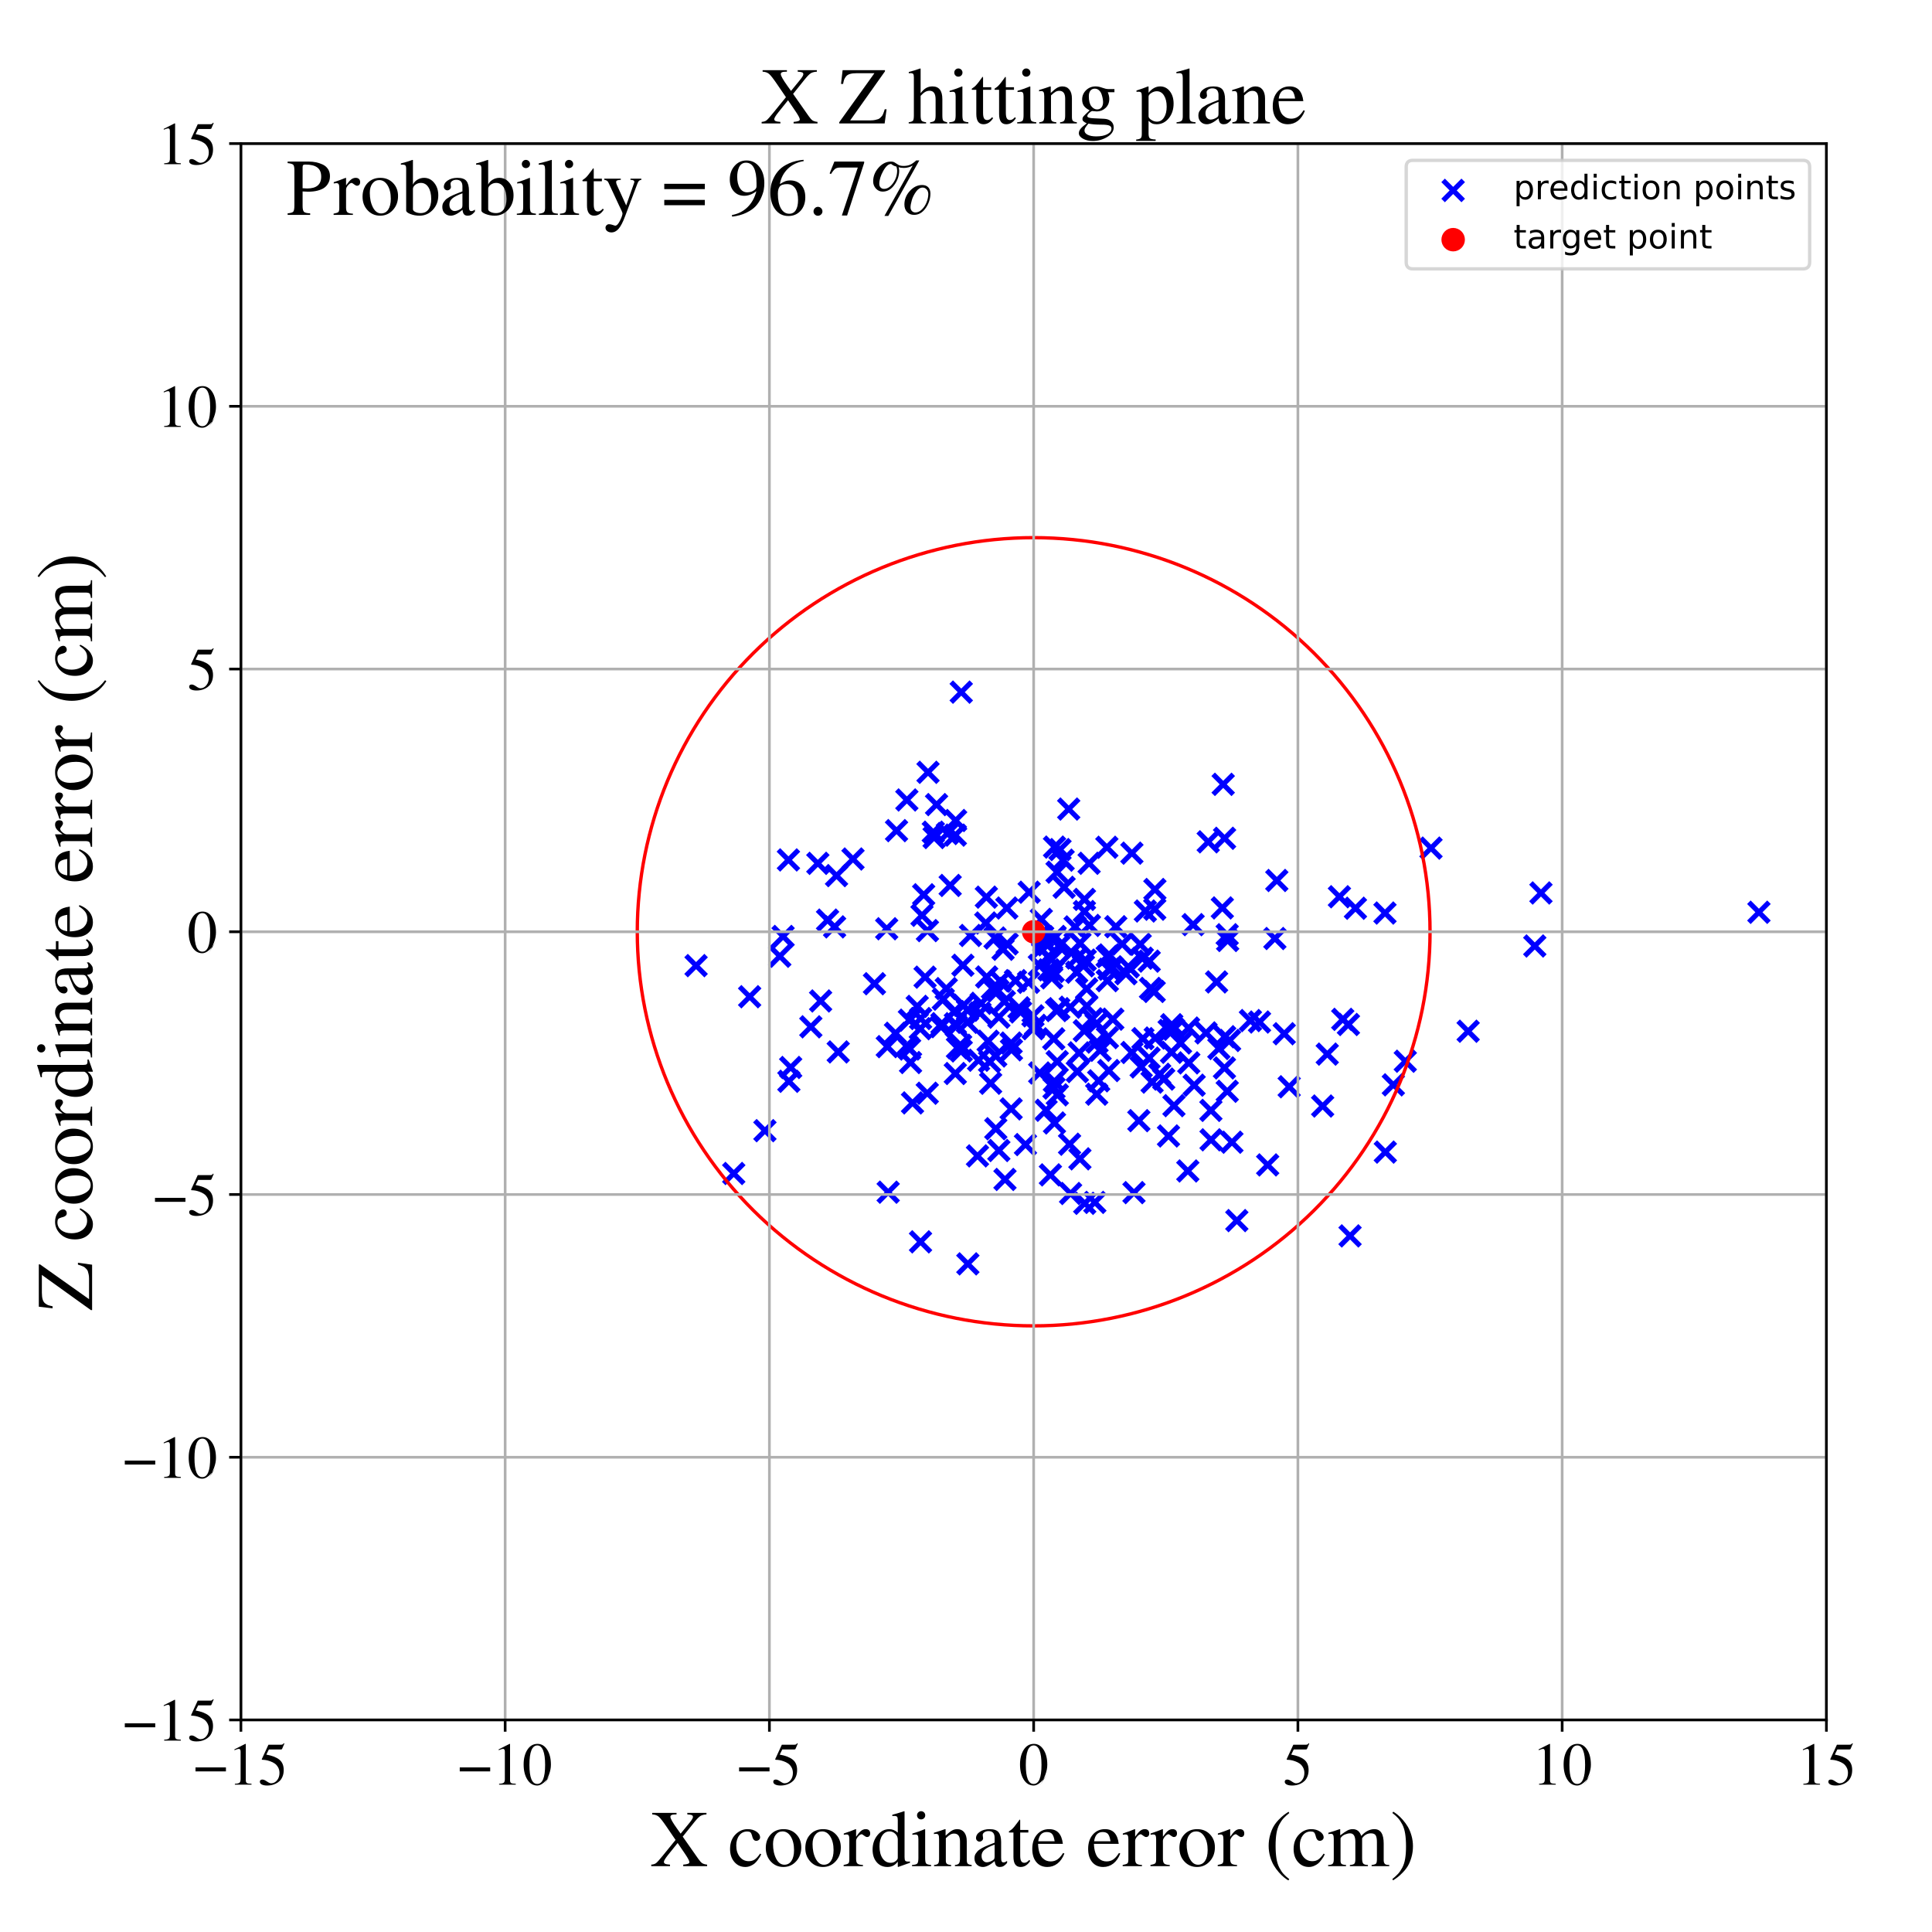 <?xml version="1.0" encoding="utf-8" standalone="no"?>
<!DOCTYPE svg PUBLIC "-//W3C//DTD SVG 1.1//EN"
  "http://www.w3.org/Graphics/SVG/1.1/DTD/svg11.dtd">
<!-- Created with matplotlib (https://matplotlib.org/) -->
<svg height="576pt" version="1.1" viewBox="0 0 576 576" width="576pt" xmlns="http://www.w3.org/2000/svg" xmlns:xlink="http://www.w3.org/1999/xlink">
 <defs>
  <style type="text/css">
*{stroke-linecap:butt;stroke-linejoin:round;}
  </style>
 </defs>
 <g id="figure_1">
  <g id="patch_1">
   <path d="M 0 576 
L 576 576 
L 576 0 
L 0 0 
z
" style="fill:#ffffff;"/>
  </g>
  <g id="axes_1">
   <g id="patch_2">
    <path d="M 71.822 512.784 
L 544.52 512.784 
L 544.52 42.802 
L 71.822 42.802 
z
" style="fill:#ffffff;"/>
   </g>
   <g id="PathCollection_1">
    <defs>
     <path d="M -3 3 
L 3 -3 
M -3 -3 
L 3 3 
" id="mc014da4385" style="stroke:#0000ff;stroke-width:1.5;"/>
    </defs>
    <g clip-path="url(#pc8e6eadf17)">
     <use style="fill:#0000ff;stroke:#0000ff;stroke-width:1.5;" x="339.938" xlink:href="#mc014da4385" y="281.543"/>
     <use style="fill:#0000ff;stroke:#0000ff;stroke-width:1.5;" x="299.62" xlink:href="#mc014da4385" y="351.636"/>
     <use style="fill:#0000ff;stroke:#0000ff;stroke-width:1.5;" x="304.267" xlink:href="#mc014da4385" y="301.702"/>
     <use style="fill:#0000ff;stroke:#0000ff;stroke-width:1.5;" x="271.468" xlink:href="#mc014da4385" y="316.778"/>
     <use style="fill:#0000ff;stroke:#0000ff;stroke-width:1.5;" x="359.566" xlink:href="#mc014da4385" y="307.95"/>
     <use style="fill:#0000ff;stroke:#0000ff;stroke-width:1.5;" x="327.984" xlink:href="#mc014da4385" y="313.13"/>
     <use style="fill:#0000ff;stroke:#0000ff;stroke-width:1.5;" x="340.225" xlink:href="#mc014da4385" y="318.102"/>
     <use style="fill:#0000ff;stroke:#0000ff;stroke-width:1.5;" x="291.423" xlink:href="#mc014da4385" y="344.61"/>
     <use style="fill:#0000ff;stroke:#0000ff;stroke-width:1.5;" x="299.436" xlink:href="#mc014da4385" y="298.586"/>
     <use style="fill:#0000ff;stroke:#0000ff;stroke-width:1.5;" x="276.501" xlink:href="#mc014da4385" y="277.448"/>
     <use style="fill:#0000ff;stroke:#0000ff;stroke-width:1.5;" x="267.293" xlink:href="#mc014da4385" y="247.642"/>
     <use style="fill:#0000ff;stroke:#0000ff;stroke-width:1.5;" x="367.28" xlink:href="#mc014da4385" y="340.535"/>
     <use style="fill:#0000ff;stroke:#0000ff;stroke-width:1.5;" x="400.321" xlink:href="#mc014da4385" y="303.907"/>
     <use style="fill:#0000ff;stroke:#0000ff;stroke-width:1.5;" x="332.658" xlink:href="#mc014da4385" y="276.286"/>
     <use style="fill:#0000ff;stroke:#0000ff;stroke-width:1.5;" x="348.37" xlink:href="#mc014da4385" y="338.669"/>
     <use style="fill:#0000ff;stroke:#0000ff;stroke-width:1.5;" x="426.633" xlink:href="#mc014da4385" y="252.854"/>
     <use style="fill:#0000ff;stroke:#0000ff;stroke-width:1.5;" x="345.751" xlink:href="#mc014da4385" y="320.28"/>
     <use style="fill:#0000ff;stroke:#0000ff;stroke-width:1.5;" x="313.162" xlink:href="#mc014da4385" y="350.275"/>
     <use style="fill:#0000ff;stroke:#0000ff;stroke-width:1.5;" x="278.25" xlink:href="#mc014da4385" y="248.107"/>
     <use style="fill:#0000ff;stroke:#0000ff;stroke-width:1.5;" x="1026.734" xlink:href="#mc014da4385" y="394.903"/>
     <use style="fill:#0000ff;stroke:#0000ff;stroke-width:1.5;" x="372.796" xlink:href="#mc014da4385" y="304.264"/>
     <use style="fill:#0000ff;stroke:#0000ff;stroke-width:1.5;" x="286.584" xlink:href="#mc014da4385" y="313.326"/>
     <use style="fill:#0000ff;stroke:#0000ff;stroke-width:1.5;" x="366.588" xlink:href="#mc014da4385" y="310.204"/>
     <use style="fill:#0000ff;stroke:#0000ff;stroke-width:1.5;" x="270.368" xlink:href="#mc014da4385" y="238.499"/>
     <use style="fill:#0000ff;stroke:#0000ff;stroke-width:1.5;" x="283.283" xlink:href="#mc014da4385" y="263.984"/>
     <use style="fill:#0000ff;stroke:#0000ff;stroke-width:1.5;" x="264.534" xlink:href="#mc014da4385" y="312.04"/>
     <use style="fill:#0000ff;stroke:#0000ff;stroke-width:1.5;" x="308.735" xlink:href="#mc014da4385" y="305.694"/>
     <use style="fill:#0000ff;stroke:#0000ff;stroke-width:1.5;" x="348.564" xlink:href="#mc014da4385" y="307.2"/>
     <use style="fill:#0000ff;stroke:#0000ff;stroke-width:1.5;" x="297.792" xlink:href="#mc014da4385" y="343.003"/>
     <use style="fill:#0000ff;stroke:#0000ff;stroke-width:1.5;" x="344.314" xlink:href="#mc014da4385" y="265.19"/>
     <use style="fill:#0000ff;stroke:#0000ff;stroke-width:1.5;" x="298.229" xlink:href="#mc014da4385" y="292.524"/>
     <use style="fill:#0000ff;stroke:#0000ff;stroke-width:1.5;" x="336.384" xlink:href="#mc014da4385" y="288.251"/>
     <use style="fill:#0000ff;stroke:#0000ff;stroke-width:1.5;" x="364.422" xlink:href="#mc014da4385" y="270.681"/>
     <use style="fill:#0000ff;stroke:#0000ff;stroke-width:1.5;" x="249.905" xlink:href="#mc014da4385" y="313.62"/>
     <use style="fill:#0000ff;stroke:#0000ff;stroke-width:1.5;" x="314.159" xlink:href="#mc014da4385" y="309.71"/>
     <use style="fill:#0000ff;stroke:#0000ff;stroke-width:1.5;" x="314.343" xlink:href="#mc014da4385" y="322.394"/>
     <use style="fill:#0000ff;stroke:#0000ff;stroke-width:1.5;" x="437.712" xlink:href="#mc014da4385" y="307.448"/>
     <use style="fill:#0000ff;stroke:#0000ff;stroke-width:1.5;" x="324.8" xlink:href="#mc014da4385" y="275.902"/>
     <use style="fill:#0000ff;stroke:#0000ff;stroke-width:1.5;" x="279.225" xlink:href="#mc014da4385" y="239.881"/>
     <use style="fill:#0000ff;stroke:#0000ff;stroke-width:1.5;" x="309.971" xlink:href="#mc014da4385" y="319.889"/>
     <use style="fill:#0000ff;stroke:#0000ff;stroke-width:1.5;" x="317.249" xlink:href="#mc014da4385" y="264.539"/>
     <use style="fill:#0000ff;stroke:#0000ff;stroke-width:1.5;" x="243.829" xlink:href="#mc014da4385" y="257.395"/>
     <use style="fill:#0000ff;stroke:#0000ff;stroke-width:1.5;" x="324.004" xlink:href="#mc014da4385" y="299.949"/>
     <use style="fill:#0000ff;stroke:#0000ff;stroke-width:1.5;" x="314.366" xlink:href="#mc014da4385" y="279.575"/>
     <use style="fill:#0000ff;stroke:#0000ff;stroke-width:1.5;" x="330.682" xlink:href="#mc014da4385" y="284.703"/>
     <use style="fill:#0000ff;stroke:#0000ff;stroke-width:1.5;" x="323.303" xlink:href="#mc014da4385" y="271.763"/>
     <use style="fill:#0000ff;stroke:#0000ff;stroke-width:1.5;" x="316.025" xlink:href="#mc014da4385" y="253.293"/>
     <use style="fill:#0000ff;stroke:#0000ff;stroke-width:1.5;" x="310.454" xlink:href="#mc014da4385" y="274.094"/>
     <use style="fill:#0000ff;stroke:#0000ff;stroke-width:1.5;" x="337.459" xlink:href="#mc014da4385" y="254.356"/>
     <use style="fill:#0000ff;stroke:#0000ff;stroke-width:1.5;" x="274.372" xlink:href="#mc014da4385" y="306.692"/>
     <use style="fill:#0000ff;stroke:#0000ff;stroke-width:1.5;" x="244.657" xlink:href="#mc014da4385" y="298.423"/>
     <use style="fill:#0000ff;stroke:#0000ff;stroke-width:1.5;" x="273.457" xlink:href="#mc014da4385" y="300.034"/>
     <use style="fill:#0000ff;stroke:#0000ff;stroke-width:1.5;" x="342.57" xlink:href="#mc014da4385" y="315.456"/>
     <use style="fill:#0000ff;stroke:#0000ff;stroke-width:1.5;" x="292.173" xlink:href="#mc014da4385" y="302.029"/>
     <use style="fill:#0000ff;stroke:#0000ff;stroke-width:1.5;" x="301.453" xlink:href="#mc014da4385" y="330.602"/>
     <use style="fill:#0000ff;stroke:#0000ff;stroke-width:1.5;" x="340.734" xlink:href="#mc014da4385" y="309.653"/>
     <use style="fill:#0000ff;stroke:#0000ff;stroke-width:1.5;" x="318.623" xlink:href="#mc014da4385" y="241.212"/>
     <use style="fill:#0000ff;stroke:#0000ff;stroke-width:1.5;" x="365.088" xlink:href="#mc014da4385" y="249.927"/>
     <use style="fill:#0000ff;stroke:#0000ff;stroke-width:1.5;" x="415.409" xlink:href="#mc014da4385" y="323.432"/>
     <use style="fill:#0000ff;stroke:#0000ff;stroke-width:1.5;" x="365.133" xlink:href="#mc014da4385" y="309.082"/>
     <use style="fill:#0000ff;stroke:#0000ff;stroke-width:1.5;" x="296.881" xlink:href="#mc014da4385" y="294.77"/>
     <use style="fill:#0000ff;stroke:#0000ff;stroke-width:1.5;" x="402.501" xlink:href="#mc014da4385" y="368.465"/>
     <use style="fill:#0000ff;stroke:#0000ff;stroke-width:1.5;" x="342.623" xlink:href="#mc014da4385" y="286.545"/>
     <use style="fill:#0000ff;stroke:#0000ff;stroke-width:1.5;" x="329.989" xlink:href="#mc014da4385" y="252.604"/>
     <use style="fill:#0000ff;stroke:#0000ff;stroke-width:1.5;" x="364.683" xlink:href="#mc014da4385" y="233.84"/>
     <use style="fill:#0000ff;stroke:#0000ff;stroke-width:1.5;" x="272.054" xlink:href="#mc014da4385" y="328.814"/>
     <use style="fill:#0000ff;stroke:#0000ff;stroke-width:1.5;" x="314.238" xlink:href="#mc014da4385" y="324.385"/>
     <use style="fill:#0000ff;stroke:#0000ff;stroke-width:1.5;" x="284.82" xlink:href="#mc014da4385" y="305.199"/>
     <use style="fill:#0000ff;stroke:#0000ff;stroke-width:1.5;" x="313.532" xlink:href="#mc014da4385" y="286.058"/>
     <use style="fill:#0000ff;stroke:#0000ff;stroke-width:1.5;" x="232.486" xlink:href="#mc014da4385" y="285.098"/>
     <use style="fill:#0000ff;stroke:#0000ff;stroke-width:1.5;" x="344.273" xlink:href="#mc014da4385" y="271.07"/>
     <use style="fill:#0000ff;stroke:#0000ff;stroke-width:1.5;" x="223.499" xlink:href="#mc014da4385" y="297.16"/>
     <use style="fill:#0000ff;stroke:#0000ff;stroke-width:1.5;" x="313.992" xlink:href="#mc014da4385" y="289.632"/>
     <use style="fill:#0000ff;stroke:#0000ff;stroke-width:1.5;" x="312.456" xlink:href="#mc014da4385" y="281.669"/>
     <use style="fill:#0000ff;stroke:#0000ff;stroke-width:1.5;" x="349.345" xlink:href="#mc014da4385" y="305.507"/>
     <use style="fill:#0000ff;stroke:#0000ff;stroke-width:1.5;" x="309.867" xlink:href="#mc014da4385" y="287.817"/>
     <use style="fill:#0000ff;stroke:#0000ff;stroke-width:1.5;" x="321.197" xlink:href="#mc014da4385" y="319.481"/>
     <use style="fill:#0000ff;stroke:#0000ff;stroke-width:1.5;" x="207.527" xlink:href="#mc014da4385" y="287.888"/>
     <use style="fill:#0000ff;stroke:#0000ff;stroke-width:1.5;" x="412.91" xlink:href="#mc014da4385" y="272.209"/>
     <use style="fill:#0000ff;stroke:#0000ff;stroke-width:1.5;" x="288.555" xlink:href="#mc014da4385" y="376.803"/>
     <use style="fill:#0000ff;stroke:#0000ff;stroke-width:1.5;" x="228.05" xlink:href="#mc014da4385" y="337.094"/>
     <use style="fill:#0000ff;stroke:#0000ff;stroke-width:1.5;" x="286.583" xlink:href="#mc014da4385" y="206.357"/>
     <use style="fill:#0000ff;stroke:#0000ff;stroke-width:1.5;" x="457.576" xlink:href="#mc014da4385" y="282.035"/>
     <use style="fill:#0000ff;stroke:#0000ff;stroke-width:1.5;" x="288.426" xlink:href="#mc014da4385" y="304.791"/>
     <use style="fill:#0000ff;stroke:#0000ff;stroke-width:1.5;" x="355.715" xlink:href="#mc014da4385" y="275.67"/>
     <use style="fill:#0000ff;stroke:#0000ff;stroke-width:1.5;" x="335.681" xlink:href="#mc014da4385" y="290.297"/>
     <use style="fill:#0000ff;stroke:#0000ff;stroke-width:1.5;" x="377.94" xlink:href="#mc014da4385" y="347.303"/>
     <use style="fill:#0000ff;stroke:#0000ff;stroke-width:1.5;" x="319.456" xlink:href="#mc014da4385" y="284.002"/>
     <use style="fill:#0000ff;stroke:#0000ff;stroke-width:1.5;" x="305.73" xlink:href="#mc014da4385" y="341.242"/>
     <use style="fill:#0000ff;stroke:#0000ff;stroke-width:1.5;" x="287.072" xlink:href="#mc014da4385" y="287.78"/>
     <use style="fill:#0000ff;stroke:#0000ff;stroke-width:1.5;" x="321.971" xlink:href="#mc014da4385" y="281.191"/>
     <use style="fill:#0000ff;stroke:#0000ff;stroke-width:1.5;" x="301.454" xlink:href="#mc014da4385" y="310.973"/>
     <use style="fill:#0000ff;stroke:#0000ff;stroke-width:1.5;" x="340.564" xlink:href="#mc014da4385" y="285.674"/>
     <use style="fill:#0000ff;stroke:#0000ff;stroke-width:1.5;" x="323.4" xlink:href="#mc014da4385" y="358.757"/>
     <use style="fill:#0000ff;stroke:#0000ff;stroke-width:1.5;" x="264.799" xlink:href="#mc014da4385" y="355.434"/>
     <use style="fill:#0000ff;stroke:#0000ff;stroke-width:1.5;" x="362.71" xlink:href="#mc014da4385" y="292.752"/>
     <use style="fill:#0000ff;stroke:#0000ff;stroke-width:1.5;" x="418.97" xlink:href="#mc014da4385" y="316.389"/>
     <use style="fill:#0000ff;stroke:#0000ff;stroke-width:1.5;" x="314.561" xlink:href="#mc014da4385" y="279.183"/>
     <use style="fill:#0000ff;stroke:#0000ff;stroke-width:1.5;" x="300.167" xlink:href="#mc014da4385" y="270.714"/>
     <use style="fill:#0000ff;stroke:#0000ff;stroke-width:1.5;" x="321.032" xlink:href="#mc014da4385" y="285.628"/>
     <use style="fill:#0000ff;stroke:#0000ff;stroke-width:1.5;" x="344.428" xlink:href="#mc014da4385" y="309.47"/>
     <use style="fill:#0000ff;stroke:#0000ff;stroke-width:1.5;" x="368.743" xlink:href="#mc014da4385" y="363.902"/>
     <use style="fill:#0000ff;stroke:#0000ff;stroke-width:1.5;" x="284.81" xlink:href="#mc014da4385" y="320.05"/>
     <use style="fill:#0000ff;stroke:#0000ff;stroke-width:1.5;" x="297.801" xlink:href="#mc014da4385" y="303.262"/>
     <use style="fill:#0000ff;stroke:#0000ff;stroke-width:1.5;" x="282.115" xlink:href="#mc014da4385" y="294.736"/>
     <use style="fill:#0000ff;stroke:#0000ff;stroke-width:1.5;" x="326.407" xlink:href="#mc014da4385" y="358.474"/>
     <use style="fill:#0000ff;stroke:#0000ff;stroke-width:1.5;" x="276.679" xlink:href="#mc014da4385" y="230.253"/>
     <use style="fill:#0000ff;stroke:#0000ff;stroke-width:1.5;" x="394.33" xlink:href="#mc014da4385" y="329.748"/>
     <use style="fill:#0000ff;stroke:#0000ff;stroke-width:1.5;" x="266.975" xlink:href="#mc014da4385" y="308.055"/>
     <use style="fill:#0000ff;stroke:#0000ff;stroke-width:1.5;" x="292.517" xlink:href="#mc014da4385" y="299.115"/>
     <use style="fill:#0000ff;stroke:#0000ff;stroke-width:1.5;" x="306.654" xlink:href="#mc014da4385" y="292.866"/>
     <use style="fill:#0000ff;stroke:#0000ff;stroke-width:1.5;" x="343.476" xlink:href="#mc014da4385" y="322.619"/>
     <use style="fill:#0000ff;stroke:#0000ff;stroke-width:1.5;" x="380.086" xlink:href="#mc014da4385" y="279.805"/>
     <use style="fill:#0000ff;stroke:#0000ff;stroke-width:1.5;" x="363.387" xlink:href="#mc014da4385" y="312.591"/>
     <use style="fill:#0000ff;stroke:#0000ff;stroke-width:1.5;" x="321.957" xlink:href="#mc014da4385" y="345.489"/>
     <use style="fill:#0000ff;stroke:#0000ff;stroke-width:1.5;" x="366.007" xlink:href="#mc014da4385" y="280.395"/>
     <use style="fill:#0000ff;stroke:#0000ff;stroke-width:1.5;" x="330.661" xlink:href="#mc014da4385" y="288.959"/>
     <use style="fill:#0000ff;stroke:#0000ff;stroke-width:1.5;" x="294.068" xlink:href="#mc014da4385" y="267.475"/>
     <use style="fill:#0000ff;stroke:#0000ff;stroke-width:1.5;" x="321.72" xlink:href="#mc014da4385" y="313.894"/>
     <use style="fill:#0000ff;stroke:#0000ff;stroke-width:1.5;" x="382.878" xlink:href="#mc014da4385" y="308.195"/>
     <use style="fill:#0000ff;stroke:#0000ff;stroke-width:1.5;" x="285.451" xlink:href="#mc014da4385" y="312.405"/>
     <use style="fill:#0000ff;stroke:#0000ff;stroke-width:1.5;" x="301.553" xlink:href="#mc014da4385" y="312.985"/>
     <use style="fill:#0000ff;stroke:#0000ff;stroke-width:1.5;" x="327.567" xlink:href="#mc014da4385" y="322.227"/>
     <use style="fill:#0000ff;stroke:#0000ff;stroke-width:1.5;" x="235.058" xlink:href="#mc014da4385" y="256.375"/>
     <use style="fill:#0000ff;stroke:#0000ff;stroke-width:1.5;" x="295.033" xlink:href="#mc014da4385" y="316.503"/>
     <use style="fill:#0000ff;stroke:#0000ff;stroke-width:1.5;" x="330.562" xlink:href="#mc014da4385" y="319.167"/>
     <use style="fill:#0000ff;stroke:#0000ff;stroke-width:1.5;" x="395.703" xlink:href="#mc014da4385" y="314.271"/>
     <use style="fill:#0000ff;stroke:#0000ff;stroke-width:1.5;" x="326.974" xlink:href="#mc014da4385" y="326.212"/>
     <use style="fill:#0000ff;stroke:#0000ff;stroke-width:1.5;" x="302.752" xlink:href="#mc014da4385" y="292.364"/>
     <use style="fill:#0000ff;stroke:#0000ff;stroke-width:1.5;" x="319.061" xlink:href="#mc014da4385" y="300.289"/>
     <use style="fill:#0000ff;stroke:#0000ff;stroke-width:1.5;" x="280.817" xlink:href="#mc014da4385" y="305.186"/>
     <use style="fill:#0000ff;stroke:#0000ff;stroke-width:1.5;" x="337.471" xlink:href="#mc014da4385" y="313.787"/>
     <use style="fill:#0000ff;stroke:#0000ff;stroke-width:1.5;" x="323.972" xlink:href="#mc014da4385" y="294.793"/>
     <use style="fill:#0000ff;stroke:#0000ff;stroke-width:1.5;" x="278.492" xlink:href="#mc014da4385" y="249.702"/>
     <use style="fill:#0000ff;stroke:#0000ff;stroke-width:1.5;" x="241.742" xlink:href="#mc014da4385" y="306.133"/>
     <use style="fill:#0000ff;stroke:#0000ff;stroke-width:1.5;" x="308.005" xlink:href="#mc014da4385" y="306.689"/>
     <use style="fill:#0000ff;stroke:#0000ff;stroke-width:1.5;" x="274.46" xlink:href="#mc014da4385" y="303.661"/>
     <use style="fill:#0000ff;stroke:#0000ff;stroke-width:1.5;" x="310.857" xlink:href="#mc014da4385" y="279.241"/>
     <use style="fill:#0000ff;stroke:#0000ff;stroke-width:1.5;" x="354.134" xlink:href="#mc014da4385" y="349.108"/>
     <use style="fill:#0000ff;stroke:#0000ff;stroke-width:1.5;" x="315.709" xlink:href="#mc014da4385" y="282.043"/>
     <use style="fill:#0000ff;stroke:#0000ff;stroke-width:1.5;" x="351.958" xlink:href="#mc014da4385" y="310.939"/>
     <use style="fill:#0000ff;stroke:#0000ff;stroke-width:1.5;" x="323.549" xlink:href="#mc014da4385" y="286.241"/>
     <use style="fill:#0000ff;stroke:#0000ff;stroke-width:1.5;" x="360.216" xlink:href="#mc014da4385" y="250.981"/>
     <use style="fill:#0000ff;stroke:#0000ff;stroke-width:1.5;" x="307.955" xlink:href="#mc014da4385" y="302.863"/>
     <use style="fill:#0000ff;stroke:#0000ff;stroke-width:1.5;" x="310.19" xlink:href="#mc014da4385" y="283.028"/>
     <use style="fill:#0000ff;stroke:#0000ff;stroke-width:1.5;" x="319.181" xlink:href="#mc014da4385" y="355.821"/>
     <use style="fill:#0000ff;stroke:#0000ff;stroke-width:1.5;" x="276.451" xlink:href="#mc014da4385" y="325.935"/>
     <use style="fill:#0000ff;stroke:#0000ff;stroke-width:1.5;" x="294.159" xlink:href="#mc014da4385" y="291.269"/>
     <use style="fill:#0000ff;stroke:#0000ff;stroke-width:1.5;" x="235.192" xlink:href="#mc014da4385" y="322.373"/>
     <use style="fill:#0000ff;stroke:#0000ff;stroke-width:1.5;" x="344.113" xlink:href="#mc014da4385" y="295.582"/>
     <use style="fill:#0000ff;stroke:#0000ff;stroke-width:1.5;" x="321.002" xlink:href="#mc014da4385" y="289.852"/>
     <use style="fill:#0000ff;stroke:#0000ff;stroke-width:1.5;" x="295.341" xlink:href="#mc014da4385" y="322.953"/>
     <use style="fill:#0000ff;stroke:#0000ff;stroke-width:1.5;" x="315.149" xlink:href="#mc014da4385" y="260.012"/>
     <use style="fill:#0000ff;stroke:#0000ff;stroke-width:1.5;" x="524.399" xlink:href="#mc014da4385" y="271.981"/>
     <use style="fill:#0000ff;stroke:#0000ff;stroke-width:1.5;" x="384.353" xlink:href="#mc014da4385" y="324.004"/>
     <use style="fill:#0000ff;stroke:#0000ff;stroke-width:1.5;" x="306.834" xlink:href="#mc014da4385" y="266.002"/>
     <use style="fill:#0000ff;stroke:#0000ff;stroke-width:1.5;" x="315.228" xlink:href="#mc014da4385" y="326.408"/>
     <use style="fill:#0000ff;stroke:#0000ff;stroke-width:1.5;" x="280.568" xlink:href="#mc014da4385" y="306.086"/>
     <use style="fill:#0000ff;stroke:#0000ff;stroke-width:1.5;" x="322.997" xlink:href="#mc014da4385" y="287.935"/>
     <use style="fill:#0000ff;stroke:#0000ff;stroke-width:1.5;" x="315.663" xlink:href="#mc014da4385" y="300.727"/>
     <use style="fill:#0000ff;stroke:#0000ff;stroke-width:1.5;" x="296.864" xlink:href="#mc014da4385" y="314.829"/>
     <use style="fill:#0000ff;stroke:#0000ff;stroke-width:1.5;" x="413.019" xlink:href="#mc014da4385" y="343.481"/>
     <use style="fill:#0000ff;stroke:#0000ff;stroke-width:1.5;" x="274.442" xlink:href="#mc014da4385" y="370.24"/>
     <use style="fill:#0000ff;stroke:#0000ff;stroke-width:1.5;" x="323.281" xlink:href="#mc014da4385" y="307.299"/>
     <use style="fill:#0000ff;stroke:#0000ff;stroke-width:1.5;" x="284.822" xlink:href="#mc014da4385" y="248.981"/>
     <use style="fill:#0000ff;stroke:#0000ff;stroke-width:1.5;" x="235.731" xlink:href="#mc014da4385" y="318.253"/>
     <use style="fill:#0000ff;stroke:#0000ff;stroke-width:1.5;" x="295.883" xlink:href="#mc014da4385" y="294.663"/>
     <use style="fill:#0000ff;stroke:#0000ff;stroke-width:1.5;" x="349.945" xlink:href="#mc014da4385" y="306.857"/>
     <use style="fill:#0000ff;stroke:#0000ff;stroke-width:1.5;" x="314.981" xlink:href="#mc014da4385" y="301.28"/>
     <use style="fill:#0000ff;stroke:#0000ff;stroke-width:1.5;" x="327.063" xlink:href="#mc014da4385" y="310.687"/>
     <use style="fill:#0000ff;stroke:#0000ff;stroke-width:1.5;" x="233.47" xlink:href="#mc014da4385" y="279.192"/>
     <use style="fill:#0000ff;stroke:#0000ff;stroke-width:1.5;" x="324.705" xlink:href="#mc014da4385" y="257.377"/>
     <use style="fill:#0000ff;stroke:#0000ff;stroke-width:1.5;" x="218.757" xlink:href="#mc014da4385" y="349.859"/>
     <use style="fill:#0000ff;stroke:#0000ff;stroke-width:1.5;" x="281.229" xlink:href="#mc014da4385" y="297.898"/>
     <use style="fill:#0000ff;stroke:#0000ff;stroke-width:1.5;" x="297.529" xlink:href="#mc014da4385" y="295.413"/>
     <use style="fill:#0000ff;stroke:#0000ff;stroke-width:1.5;" x="349.273" xlink:href="#mc014da4385" y="313.731"/>
     <use style="fill:#0000ff;stroke:#0000ff;stroke-width:1.5;" x="354.416" xlink:href="#mc014da4385" y="316.883"/>
     <use style="fill:#0000ff;stroke:#0000ff;stroke-width:1.5;" x="275.8" xlink:href="#mc014da4385" y="291.323"/>
     <use style="fill:#0000ff;stroke:#0000ff;stroke-width:1.5;" x="331.765" xlink:href="#mc014da4385" y="303.855"/>
     <use style="fill:#0000ff;stroke:#0000ff;stroke-width:1.5;" x="284.911" xlink:href="#mc014da4385" y="244.623"/>
     <use style="fill:#0000ff;stroke:#0000ff;stroke-width:1.5;" x="320.526" xlink:href="#mc014da4385" y="276.346"/>
     <use style="fill:#0000ff;stroke:#0000ff;stroke-width:1.5;" x="402.015" xlink:href="#mc014da4385" y="305.436"/>
     <use style="fill:#0000ff;stroke:#0000ff;stroke-width:1.5;" x="286.402" xlink:href="#mc014da4385" y="311.631"/>
     <use style="fill:#0000ff;stroke:#0000ff;stroke-width:1.5;" x="338.079" xlink:href="#mc014da4385" y="355.563"/>
     <use style="fill:#0000ff;stroke:#0000ff;stroke-width:1.5;" x="314.379" xlink:href="#mc014da4385" y="334.796"/>
     <use style="fill:#0000ff;stroke:#0000ff;stroke-width:1.5;" x="325.614" xlink:href="#mc014da4385" y="303.751"/>
     <use style="fill:#0000ff;stroke:#0000ff;stroke-width:1.5;" x="289.344" xlink:href="#mc014da4385" y="278.898"/>
     <use style="fill:#0000ff;stroke:#0000ff;stroke-width:1.5;" x="330.157" xlink:href="#mc014da4385" y="309.35"/>
     <use style="fill:#0000ff;stroke:#0000ff;stroke-width:1.5;" x="330.133" xlink:href="#mc014da4385" y="292.369"/>
     <use style="fill:#0000ff;stroke:#0000ff;stroke-width:1.5;" x="293.895" xlink:href="#mc014da4385" y="275.178"/>
     <use style="fill:#0000ff;stroke:#0000ff;stroke-width:1.5;" x="288.461" xlink:href="#mc014da4385" y="301.192"/>
     <use style="fill:#0000ff;stroke:#0000ff;stroke-width:1.5;" x="294.59" xlink:href="#mc014da4385" y="310.423"/>
     <use style="fill:#0000ff;stroke:#0000ff;stroke-width:1.5;" x="291.747" xlink:href="#mc014da4385" y="316.096"/>
     <use style="fill:#0000ff;stroke:#0000ff;stroke-width:1.5;" x="271.128" xlink:href="#mc014da4385" y="304.146"/>
     <use style="fill:#0000ff;stroke:#0000ff;stroke-width:1.5;" x="339.53" xlink:href="#mc014da4385" y="334.106"/>
     <use style="fill:#0000ff;stroke:#0000ff;stroke-width:1.5;" x="249.403" xlink:href="#mc014da4385" y="261.051"/>
     <use style="fill:#0000ff;stroke:#0000ff;stroke-width:1.5;" x="375.508" xlink:href="#mc014da4385" y="304.704"/>
     <use style="fill:#0000ff;stroke:#0000ff;stroke-width:1.5;" x="323.318" xlink:href="#mc014da4385" y="268.144"/>
     <use style="fill:#0000ff;stroke:#0000ff;stroke-width:1.5;" x="313.562" xlink:href="#mc014da4385" y="291.53"/>
     <use style="fill:#0000ff;stroke:#0000ff;stroke-width:1.5;" x="275.382" xlink:href="#mc014da4385" y="266.765"/>
     <use style="fill:#0000ff;stroke:#0000ff;stroke-width:1.5;" x="326.809" xlink:href="#mc014da4385" y="305.282"/>
     <use style="fill:#0000ff;stroke:#0000ff;stroke-width:1.5;" x="270.319" xlink:href="#mc014da4385" y="311.825"/>
     <use style="fill:#0000ff;stroke:#0000ff;stroke-width:1.5;" x="254.31" xlink:href="#mc014da4385" y="256.101"/>
     <use style="fill:#0000ff;stroke:#0000ff;stroke-width:1.5;" x="303.786" xlink:href="#mc014da4385" y="300.473"/>
     <use style="fill:#0000ff;stroke:#0000ff;stroke-width:1.5;" x="284.488" xlink:href="#mc014da4385" y="301.604"/>
     <use style="fill:#0000ff;stroke:#0000ff;stroke-width:1.5;" x="356.023" xlink:href="#mc014da4385" y="323.539"/>
     <use style="fill:#0000ff;stroke:#0000ff;stroke-width:1.5;" x="346.943" xlink:href="#mc014da4385" y="321.715"/>
     <use style="fill:#0000ff;stroke:#0000ff;stroke-width:1.5;" x="260.71" xlink:href="#mc014da4385" y="293.281"/>
     <use style="fill:#0000ff;stroke:#0000ff;stroke-width:1.5;" x="404.108" xlink:href="#mc014da4385" y="270.778"/>
     <use style="fill:#0000ff;stroke:#0000ff;stroke-width:1.5;" x="287.282" xlink:href="#mc014da4385" y="299.705"/>
     <use style="fill:#0000ff;stroke:#0000ff;stroke-width:1.5;" x="341.47" xlink:href="#mc014da4385" y="271.607"/>
     <use style="fill:#0000ff;stroke:#0000ff;stroke-width:1.5;" x="365.052" xlink:href="#mc014da4385" y="318.383"/>
     <use style="fill:#0000ff;stroke:#0000ff;stroke-width:1.5;" x="248.825" xlink:href="#mc014da4385" y="276.334"/>
     <use style="fill:#0000ff;stroke:#0000ff;stroke-width:1.5;" x="316.959" xlink:href="#mc014da4385" y="256.447"/>
     <use style="fill:#0000ff;stroke:#0000ff;stroke-width:1.5;" x="282.453" xlink:href="#mc014da4385" y="248.507"/>
     <use style="fill:#0000ff;stroke:#0000ff;stroke-width:1.5;" x="459.414" xlink:href="#mc014da4385" y="266.224"/>
     <use style="fill:#0000ff;stroke:#0000ff;stroke-width:1.5;" x="331.667" xlink:href="#mc014da4385" y="288.452"/>
     <use style="fill:#0000ff;stroke:#0000ff;stroke-width:1.5;" x="264.356" xlink:href="#mc014da4385" y="276.894"/>
     <use style="fill:#0000ff;stroke:#0000ff;stroke-width:1.5;" x="315.199" xlink:href="#mc014da4385" y="316.505"/>
     <use style="fill:#0000ff;stroke:#0000ff;stroke-width:1.5;" x="399.33" xlink:href="#mc014da4385" y="267.355"/>
     <use style="fill:#0000ff;stroke:#0000ff;stroke-width:1.5;" x="330.084" xlink:href="#mc014da4385" y="285.172"/>
     <use style="fill:#0000ff;stroke:#0000ff;stroke-width:1.5;" x="312.708" xlink:href="#mc014da4385" y="289.143"/>
     <use style="fill:#0000ff;stroke:#0000ff;stroke-width:1.5;" x="361.057" xlink:href="#mc014da4385" y="339.818"/>
     <use style="fill:#0000ff;stroke:#0000ff;stroke-width:1.5;" x="354.356" xlink:href="#mc014da4385" y="306.499"/>
     <use style="fill:#0000ff;stroke:#0000ff;stroke-width:1.5;" x="365.89" xlink:href="#mc014da4385" y="325.346"/>
     <use style="fill:#0000ff;stroke:#0000ff;stroke-width:1.5;" x="271.19" xlink:href="#mc014da4385" y="312.749"/>
     <use style="fill:#0000ff;stroke:#0000ff;stroke-width:1.5;" x="343.007" xlink:href="#mc014da4385" y="294.677"/>
     <use style="fill:#0000ff;stroke:#0000ff;stroke-width:1.5;" x="349.996" xlink:href="#mc014da4385" y="329.635"/>
     <use style="fill:#0000ff;stroke:#0000ff;stroke-width:1.5;" x="296.882" xlink:href="#mc014da4385" y="336.513"/>
     <use style="fill:#0000ff;stroke:#0000ff;stroke-width:1.5;" x="314.392" xlink:href="#mc014da4385" y="252.552"/>
     <use style="fill:#0000ff;stroke:#0000ff;stroke-width:1.5;" x="365.872" xlink:href="#mc014da4385" y="278.679"/>
     <use style="fill:#0000ff;stroke:#0000ff;stroke-width:1.5;" x="274.876" xlink:href="#mc014da4385" y="272.886"/>
     <use style="fill:#0000ff;stroke:#0000ff;stroke-width:1.5;" x="311.874" xlink:href="#mc014da4385" y="331.01"/>
     <use style="fill:#0000ff;stroke:#0000ff;stroke-width:1.5;" x="296.651" xlink:href="#mc014da4385" y="279.656"/>
     <use style="fill:#0000ff;stroke:#0000ff;stroke-width:1.5;" x="299.05" xlink:href="#mc014da4385" y="283.015"/>
     <use style="fill:#0000ff;stroke:#0000ff;stroke-width:1.5;" x="361.01" xlink:href="#mc014da4385" y="331.048"/>
     <use style="fill:#0000ff;stroke:#0000ff;stroke-width:1.5;" x="246.727" xlink:href="#mc014da4385" y="274.318"/>
     <use style="fill:#0000ff;stroke:#0000ff;stroke-width:1.5;" x="318.875" xlink:href="#mc014da4385" y="341.135"/>
     <use style="fill:#0000ff;stroke:#0000ff;stroke-width:1.5;" x="334.558" xlink:href="#mc014da4385" y="281.446"/>
     <use style="fill:#0000ff;stroke:#0000ff;stroke-width:1.5;" x="300.267" xlink:href="#mc014da4385" y="281.407"/>
     <use style="fill:#0000ff;stroke:#0000ff;stroke-width:1.5;" x="285.123" xlink:href="#mc014da4385" y="305.926"/>
     <use style="fill:#0000ff;stroke:#0000ff;stroke-width:1.5;" x="311.209" xlink:href="#mc014da4385" y="280.75"/>
     <use style="fill:#0000ff;stroke:#0000ff;stroke-width:1.5;" x="380.664" xlink:href="#mc014da4385" y="262.503"/>
    </g>
   </g>
   <g id="PathCollection_2">
    <defs>
     <path d="M 0 3 
C 0.796 3 1.559 2.684 2.121 2.121 
C 2.684 1.559 3 0.796 3 0 
C 3 -0.796 2.684 -1.559 2.121 -2.121 
C 1.559 -2.684 0.796 -3 0 -3 
C -0.796 -3 -1.559 -2.684 -2.121 -2.121 
C -2.684 -1.559 -3 -0.796 -3 0 
C -3 0.796 -2.684 1.559 -2.121 2.121 
C -1.559 2.684 -0.796 3 0 3 
z
" id="ma303824af6" style="stroke:#ff0000;"/>
    </defs>
    <g clip-path="url(#pc8e6eadf17)">
     <use style="fill:#ff0000;stroke:#ff0000;" x="308.171" xlink:href="#ma303824af6" y="277.793"/>
    </g>
   </g>
   <g id="patch_3">
    <path clip-path="url(#pc8e6eadf17)" d="M 308.171 395.288 
C 339.511 395.288 369.572 382.908 391.733 360.875 
C 413.894 338.841 426.346 308.953 426.346 277.793 
C 426.346 246.633 413.894 216.745 391.733 194.711 
C 369.572 172.677 339.511 160.297 308.171 160.297 
C 276.831 160.297 246.77 172.677 224.609 194.711 
C 202.448 216.745 189.997 246.633 189.997 277.793 
C 189.997 308.953 202.448 338.841 224.609 360.875 
C 246.77 382.908 276.831 395.288 308.171 395.288 
z
" style="fill:none;stroke:#ff0000;stroke-linejoin:miter;"/>
   </g>
   <g id="matplotlib.axis_1">
    <g id="xtick_1">
     <g id="line2d_1">
      <path clip-path="url(#pc8e6eadf17)" d="M 71.822 512.784 
L 71.822 42.802 
" style="fill:none;stroke:#b0b0b0;stroke-linecap:square;stroke-width:0.8;"/>
     </g>
     <g id="line2d_2">
      <defs>
       <path d="M 0 0 
L 0 3.5 
" id="m26bf8891f1" style="stroke:#000000;stroke-width:0.8;"/>
      </defs>
      <g>
       <use style="stroke:#000000;stroke-width:0.8;" x="71.822" xlink:href="#m26bf8891f1" y="512.784"/>
      </g>
     </g>
     <g id="text_1">
      <!-- −15 -->
      <defs>
       <path d="M 3 22 
L 3 28.594 
L 53.406 28.594 
L 53.406 22 
z
" id="FreeSerif-8722"/>
       <path d="M 18.297 59.297 
Q 16.5 59.297 11.094 57.094 
L 11.094 58.5 
L 29.094 67.594 
L 29.906 67.406 
L 29.906 7.406 
Q 29.906 3.797 31.703 2.688 
Q 33.5 1.594 39.406 1.5 
L 39.406 0 
L 11.797 0 
L 11.797 1.5 
Q 17.406 1.703 19.344 3.141 
Q 21.297 4.594 21.297 9.297 
L 21.297 54.594 
Q 21.297 59.297 18.297 59.297 
z
" id="FreeSerif-49"/>
       <path d="M 35.703 19.406 
Q 35.703 24.703 33.344 28.797 
Q 31 32.906 27.641 35.156 
Q 24.297 37.406 20.141 38.844 
Q 16 40.297 12.953 40.75 
Q 9.906 41.203 7.594 41.203 
Q 6.406 41.203 6.406 42 
Q 6.406 42.297 6.5 42.5 
L 17.406 66.203 
L 38.297 66.203 
Q 39.906 66.203 40.844 66.703 
Q 41.797 67.203 42.906 68.797 
L 43.797 68.094 
L 40 59.203 
Q 39.594 58.297 37.703 58.297 
L 18.094 58.297 
L 13.906 49.797 
Q 28.5 47.203 35.594 41.344 
Q 42.703 35.5 42.703 24.203 
Q 42.703 18.297 40.844 13.688 
Q 39 9.094 36.141 6.297 
Q 33.297 3.5 29.547 1.703 
Q 25.797 -0.094 22.344 -0.75 
Q 18.906 -1.406 15.406 -1.406 
Q 9.797 -1.406 6.5 0.25 
Q 3.203 1.906 3.203 4.797 
Q 3.203 8.5 7.5 8.5 
Q 10.297 8.5 14.75 5.391 
Q 19.203 2.297 21.797 2.297 
Q 27.703 2.297 31.703 7.25 
Q 35.703 12.203 35.703 19.406 
z
" id="FreeSerif-53"/>
      </defs>
      <g transform="translate(57.746 532.077)scale(0.18 -0.18)">
       <use xlink:href="#FreeSerif-8722"/>
       <use x="56.4" xlink:href="#FreeSerif-49"/>
       <use x="106.4" xlink:href="#FreeSerif-53"/>
      </g>
     </g>
    </g>
    <g id="xtick_2">
     <g id="line2d_3">
      <path clip-path="url(#pc8e6eadf17)" d="M 150.605 512.784 
L 150.605 42.802 
" style="fill:none;stroke:#b0b0b0;stroke-linecap:square;stroke-width:0.8;"/>
     </g>
     <g id="line2d_4">
      <g>
       <use style="stroke:#000000;stroke-width:0.8;" x="150.605" xlink:href="#m26bf8891f1" y="512.784"/>
      </g>
     </g>
     <g id="text_2">
      <!-- −10 -->
      <defs>
       <path d="M 47.594 17.797 
Q 35.203 -1.406 25 -1.406 
Q 14.797 -1.406 8.594 8.391 
Q 2.406 18.203 2.406 33.594 
Q 2.406 48.094 8.594 57.844 
Q 14.797 67.594 25.406 67.594 
Q 35.203 67.594 41.391 58 
Q 47.594 48.406 47.594 33 
Q 47.594 17.797 35.203 -1.406 
z
M 25.094 65 
Q 12 65 12 32.703 
Q 12 1.203 25 1.203 
Q 38 1.203 38 32.797 
Q 38 48.5 34.703 56.75 
Q 31.406 65 25.094 65 
z
" id="FreeSerif-48"/>
      </defs>
      <g transform="translate(136.529 532.077)scale(0.18 -0.18)">
       <use xlink:href="#FreeSerif-8722"/>
       <use x="56.4" xlink:href="#FreeSerif-49"/>
       <use x="106.4" xlink:href="#FreeSerif-48"/>
      </g>
     </g>
    </g>
    <g id="xtick_3">
     <g id="line2d_5">
      <path clip-path="url(#pc8e6eadf17)" d="M 229.388 512.784 
L 229.388 42.802 
" style="fill:none;stroke:#b0b0b0;stroke-linecap:square;stroke-width:0.8;"/>
     </g>
     <g id="line2d_6">
      <g>
       <use style="stroke:#000000;stroke-width:0.8;" x="229.388" xlink:href="#m26bf8891f1" y="512.784"/>
      </g>
     </g>
     <g id="text_3">
      <!-- −5 -->
      <g transform="translate(219.812 532.077)scale(0.18 -0.18)">
       <use xlink:href="#FreeSerif-8722"/>
       <use x="56.4" xlink:href="#FreeSerif-53"/>
      </g>
     </g>
    </g>
    <g id="xtick_4">
     <g id="line2d_7">
      <path clip-path="url(#pc8e6eadf17)" d="M 308.171 512.784 
L 308.171 42.802 
" style="fill:none;stroke:#b0b0b0;stroke-linecap:square;stroke-width:0.8;"/>
     </g>
     <g id="line2d_8">
      <g>
       <use style="stroke:#000000;stroke-width:0.8;" x="308.171" xlink:href="#m26bf8891f1" y="512.784"/>
      </g>
     </g>
     <g id="text_4">
      <!-- 0 -->
      <g transform="translate(303.671 532.077)scale(0.18 -0.18)">
       <use xlink:href="#FreeSerif-48"/>
      </g>
     </g>
    </g>
    <g id="xtick_5">
     <g id="line2d_9">
      <path clip-path="url(#pc8e6eadf17)" d="M 386.954 512.784 
L 386.954 42.802 
" style="fill:none;stroke:#b0b0b0;stroke-linecap:square;stroke-width:0.8;"/>
     </g>
     <g id="line2d_10">
      <g>
       <use style="stroke:#000000;stroke-width:0.8;" x="386.954" xlink:href="#m26bf8891f1" y="512.784"/>
      </g>
     </g>
     <g id="text_5">
      <!-- 5 -->
      <g transform="translate(382.454 532.077)scale(0.18 -0.18)">
       <use xlink:href="#FreeSerif-53"/>
      </g>
     </g>
    </g>
    <g id="xtick_6">
     <g id="line2d_11">
      <path clip-path="url(#pc8e6eadf17)" d="M 465.737 512.784 
L 465.737 42.802 
" style="fill:none;stroke:#b0b0b0;stroke-linecap:square;stroke-width:0.8;"/>
     </g>
     <g id="line2d_12">
      <g>
       <use style="stroke:#000000;stroke-width:0.8;" x="465.737" xlink:href="#m26bf8891f1" y="512.784"/>
      </g>
     </g>
     <g id="text_6">
      <!-- 10 -->
      <g transform="translate(456.737 532.077)scale(0.18 -0.18)">
       <use xlink:href="#FreeSerif-49"/>
       <use x="50" xlink:href="#FreeSerif-48"/>
      </g>
     </g>
    </g>
    <g id="xtick_7">
     <g id="line2d_13">
      <path clip-path="url(#pc8e6eadf17)" d="M 544.52 512.784 
L 544.52 42.802 
" style="fill:none;stroke:#b0b0b0;stroke-linecap:square;stroke-width:0.8;"/>
     </g>
     <g id="line2d_14">
      <g>
       <use style="stroke:#000000;stroke-width:0.8;" x="544.52" xlink:href="#m26bf8891f1" y="512.784"/>
      </g>
     </g>
     <g id="text_7">
      <!-- 15 -->
      <g transform="translate(535.52 532.077)scale(0.18 -0.18)">
       <use xlink:href="#FreeSerif-49"/>
       <use x="50" xlink:href="#FreeSerif-53"/>
      </g>
     </g>
    </g>
    <g id="text_8">
     <!-- X coordinate error (cm) -->
     <defs>
      <path d="M 69.594 66.203 
L 69.594 64.297 
Q 64.703 64 62.047 62.344 
Q 59.406 60.703 54.703 54.906 
L 40.094 36.703 
L 59.297 9.297 
Q 62.297 5 64.297 3.703 
Q 66.297 2.406 70.406 1.906 
L 70.406 0 
L 40.703 0 
L 40.703 1.906 
Q 44.797 2.297 46.594 2.938 
Q 48.406 3.594 48.406 5 
Q 48.406 7.203 43.297 14.797 
L 33.797 28.797 
L 21.906 14 
Q 16.703 7.5 16.703 5.406 
Q 16.703 3.703 18.297 2.953 
Q 19.906 2.203 24.297 1.906 
L 24.297 0 
L 1 0 
L 1 1.906 
Q 4.906 2.203 7 3.797 
Q 9.094 5.406 15.5 13.297 
L 31.203 32.594 
L 20.297 48.594 
Q 13.297 58.906 10.25 61.5 
Q 7.203 64.094 2.203 64.297 
L 2.203 66.203 
L 32.406 66.203 
L 32.406 64.297 
L 29.594 64.203 
Q 24.797 64.094 24.797 61.297 
Q 24.797 58.094 33.297 46.297 
L 37.5 40.406 
L 48.797 54.203 
Q 52.797 59.203 52.797 61.094 
Q 52.797 62.797 51.344 63.438 
Q 49.906 64.094 45.797 64.297 
L 45.797 66.203 
z
" id="FreeSerif-88"/>
      <path id="FreeSerif-32"/>
      <path d="M 2.5 21.297 
Q 2.5 32.406 9.047 39.203 
Q 15.594 46 24.406 46 
Q 30.703 46 35.25 42.953 
Q 39.797 39.906 39.797 35.703 
Q 39.797 34 38.391 32.75 
Q 37 31.5 35 31.5 
Q 31.594 31.5 30.297 36.094 
L 29.703 38.297 
Q 28.906 41.094 27.703 42.094 
Q 26.5 43.094 23.797 43.094 
Q 17.703 43.094 13.953 38.25 
Q 10.203 33.406 10.203 25.703 
Q 10.203 17.094 14.547 11.641 
Q 18.906 6.203 25.703 6.203 
Q 30 6.203 33.094 8.25 
Q 36.203 10.297 39.797 15.594 
L 41.203 14.703 
Q 40.203 12.703 39.453 11.391 
Q 38.703 10.094 36.75 7.5 
Q 34.797 4.906 32.891 3.297 
Q 31 1.703 27.891 0.344 
Q 24.797 -1 21.5 -1 
Q 13.203 -1 7.844 5.25 
Q 2.5 11.5 2.5 21.297 
z
" id="FreeSerif-99"/>
      <path d="M 24.594 46 
Q 34.203 46 40.391 39.594 
Q 46.594 33.203 46.594 23.406 
Q 46.594 13 40.188 6 
Q 33.797 -1 24.391 -1 
Q 15 -1 8.75 5.75 
Q 2.5 12.5 2.5 22.594 
Q 2.5 32.906 8.641 39.453 
Q 14.797 46 24.594 46 
z
M 11.5 27.5 
Q 11.5 16.797 15.391 9.297 
Q 19.297 1.797 25.594 1.797 
Q 31.203 1.797 34.391 6.594 
Q 37.594 11.406 37.594 19.906 
Q 37.594 30.203 33.594 36.703 
Q 29.594 43.203 23.297 43.203 
Q 18 43.203 14.75 38.891 
Q 11.5 34.594 11.5 27.5 
z
" id="FreeSerif-111"/>
      <path d="M 30.094 36.203 
Q 28.594 36.203 26.391 37.953 
Q 24.203 39.703 23.5 39.703 
Q 21.5 39.703 19 36.797 
Q 16.5 33.906 16.5 31.5 
L 16.5 9 
Q 16.5 4.703 18.203 3.203 
Q 19.906 1.703 25 1.5 
L 25 0 
L 1 0 
L 1 1.5 
Q 5.797 2.406 6.938 3.5 
Q 8.094 4.594 8.094 8.406 
L 8.094 33.406 
Q 8.094 36.703 7.344 38.047 
Q 6.594 39.406 4.703 39.406 
Q 3.094 39.406 1.203 39 
L 1.203 40.594 
Q 9.203 43.203 16 46 
L 16.5 45.797 
L 16.5 36.594 
Q 20.203 41.906 22.797 43.953 
Q 25.406 46 28.5 46 
Q 31.094 46 32.547 44.594 
Q 34 43.203 34 40.703 
Q 34 38.594 32.953 37.391 
Q 31.906 36.203 30.094 36.203 
z
" id="FreeSerif-114"/>
      <path d="M 34.203 -1 
L 33.797 -0.703 
L 33.797 5.703 
Q 29 -1 21 -1 
Q 12.703 -1 7.594 4.953 
Q 2.5 10.906 2.5 20.5 
Q 2.5 31.094 8.594 38.547 
Q 14.703 46 23.297 46 
Q 28.703 46 33.797 41.703 
L 33.797 57.297 
Q 33.797 60.406 32.891 61.406 
Q 32 62.406 29.203 62.406 
Q 27.797 62.406 27 62.297 
L 27 63.906 
Q 36.094 66.297 41.703 68.297 
L 42.203 68.094 
L 42.203 11.406 
Q 42.203 7.906 43.047 6.797 
Q 43.906 5.703 46.594 5.703 
Q 47.094 5.703 48.906 5.797 
L 48.906 4.203 
z
M 24.906 4.203 
Q 28.703 4.203 31.25 6.344 
Q 33.797 8.5 33.797 10.203 
L 33.797 33.203 
Q 33.797 37.203 30.688 40.203 
Q 27.594 43.203 23.594 43.203 
Q 17.906 43.203 14.5 38.094 
Q 11.094 33 11.094 24.5 
Q 11.094 15.297 14.891 9.75 
Q 18.703 4.203 24.906 4.203 
z
" id="FreeSerif-100"/>
      <path d="M 6.203 39.297 
Q 4 39.297 2 39 
L 2 40.5 
Q 9 42.5 17.5 46 
L 17.906 45.703 
L 17.906 10.203 
Q 17.906 4.797 19.156 3.344 
Q 20.406 1.906 25.297 1.5 
L 25.297 0 
L 1.594 0 
L 1.594 1.5 
Q 6.797 1.797 8.141 3.297 
Q 9.5 4.797 9.5 10.203 
L 9.5 33.406 
Q 9.5 36.703 8.75 38 
Q 8 39.297 6.203 39.297 
z
M 12.797 68.297 
Q 15 68.297 16.5 66.797 
Q 18 65.297 18 63.203 
Q 18 61 16.5 59.547 
Q 15 58.094 12.797 58.094 
Q 10.703 58.094 9.25 59.594 
Q 7.797 61.094 7.797 63.188 
Q 7.797 65.297 9.297 66.797 
Q 10.797 68.297 12.797 68.297 
z
" id="FreeSerif-105"/>
      <path d="M 1 39.797 
L 1 41.5 
Q 8.406 43.703 14.797 46 
L 15.5 45.797 
L 15.5 37.906 
Q 20.594 42.703 23.547 44.344 
Q 26.5 46 30 46 
Q 35.5 46 38.641 42.047 
Q 41.797 38.094 41.797 31 
L 41.797 8.094 
Q 41.797 4.406 43 3.156 
Q 44.203 1.906 47.906 1.5 
L 47.906 0 
L 27.094 0 
L 27.094 1.5 
Q 30.906 1.797 32.156 3.5 
Q 33.406 5.203 33.406 9.906 
L 33.406 30.797 
Q 33.406 40.5 26.094 40.5 
Q 23.594 40.5 21.5 39.344 
Q 19.406 38.203 15.797 34.797 
L 15.797 6.703 
Q 15.797 4 17.188 2.891 
Q 18.594 1.797 22.406 1.5 
L 22.406 0 
L 1.203 0 
L 1.203 1.5 
Q 5 1.797 6.203 3.25 
Q 7.406 4.703 7.406 9 
L 7.406 33.797 
Q 7.406 37.5 6.594 38.844 
Q 5.797 40.203 3.703 40.203 
Q 1.797 40.203 1 39.797 
z
" id="FreeSerif-110"/>
      <path d="M 2.5 9.703 
Q 2.5 11.5 2.891 13.047 
Q 3.297 14.594 4.297 15.938 
Q 5.297 17.297 6.188 18.391 
Q 7.094 19.5 8.891 20.641 
Q 10.703 21.797 11.891 22.547 
Q 13.094 23.297 15.547 24.344 
Q 18 25.406 19.297 25.953 
Q 20.594 26.5 23.391 27.594 
Q 26.203 28.703 27.5 29.203 
L 27.5 35.297 
Q 27.5 43.594 19.906 43.594 
Q 16.906 43.594 14.797 42.141 
Q 12.703 40.703 12.703 38.703 
Q 12.703 37.906 12.953 36.5 
Q 13.203 35.094 13.203 34.703 
Q 13.203 33 11.844 31.75 
Q 10.5 30.5 8.703 30.5 
Q 7 30.5 5.703 31.797 
Q 4.406 33.094 4.406 34.797 
Q 4.406 39.5 9.25 42.75 
Q 14.094 46 21.203 46 
Q 29.406 46 32.5 42.047 
Q 35.594 38.094 35.594 30 
L 35.594 10.5 
Q 35.594 7.203 36.25 5.953 
Q 36.906 4.703 38.594 4.703 
Q 40.703 4.703 43 6.594 
L 43 4 
Q 40.406 1.094 38.453 0.047 
Q 36.5 -1 34 -1 
Q 30.906 -1 29.453 0.703 
Q 28 2.406 27.594 6.297 
Q 19 -1 13 -1 
Q 8.406 -1 5.453 2 
Q 2.5 5 2.5 9.703 
z
M 27.5 12.297 
L 27.5 26.797 
Q 18.5 23.5 14.891 20.391 
Q 11.297 17.297 11.297 12.906 
Q 11.297 8.797 13.297 6.797 
Q 15.297 4.797 17.594 4.797 
Q 21 4.797 24.906 7.094 
Q 26.5 8 27 9 
Q 27.5 10 27.5 12.297 
z
" id="FreeSerif-97"/>
      <path d="M 25.906 45 
L 25.906 41.797 
L 15.797 41.797 
L 15.797 13.203 
Q 15.797 8.5 17 6.344 
Q 18.203 4.203 21 4.203 
Q 24.094 4.203 27 7.703 
L 28.297 6.594 
Q 23.5 -1 16.297 -1 
Q 7.406 -1 7.406 11.703 
L 7.406 41.797 
L 2.094 41.797 
Q 1.703 42.094 1.703 42.5 
Q 1.703 43 2 43.297 
Q 2.297 43.594 3.141 44.141 
Q 4 44.703 5.203 45.641 
Q 6.406 46.594 8.5 49.094 
Q 10.594 51.594 13.094 55.094 
Q 14.703 57.406 15.094 57.906 
Q 15.797 57.906 15.797 56.594 
L 15.797 45 
z
" id="FreeSerif-116"/>
      <path d="M 9.703 27.703 
Q 9.906 21.406 11.406 16.844 
Q 12.906 12.297 15.297 10.047 
Q 17.703 7.797 20.141 6.844 
Q 22.594 5.906 25.297 5.906 
Q 30.094 5.906 33.641 8.297 
Q 37.203 10.703 40.797 16.406 
L 42.406 15.703 
Q 39.297 7.594 33.797 3.297 
Q 28.297 -1 21.203 -1 
Q 12.594 -1 7.547 5.047 
Q 2.5 11.094 2.5 21.406 
Q 2.5 32.5 8.344 39.25 
Q 14.203 46 23.406 46 
Q 31 46 35.203 41.453 
Q 39.406 36.906 40.5 27.703 
z
M 9.906 30.906 
L 30.297 30.906 
Q 29.297 37.406 27.188 39.906 
Q 25.094 42.406 20.5 42.406 
Q 11.5 42.406 9.906 30.906 
z
" id="FreeSerif-101"/>
      <path d="M 29.203 -17.703 
Q 26.594 -16.094 23.797 -13.844 
Q 21 -11.594 17.453 -7.594 
Q 13.906 -3.594 11.203 0.953 
Q 8.5 5.5 6.641 11.891 
Q 4.797 18.297 4.797 25.203 
Q 4.797 32.406 6.641 38.844 
Q 8.5 45.297 11 49.547 
Q 13.5 53.797 17.344 57.75 
Q 21.203 61.703 23.703 63.594 
Q 26.203 65.5 29.5 67.594 
L 30.406 66 
Q 26 62.406 23.297 59.5 
Q 20.594 56.594 18.094 51.938 
Q 15.594 47.297 14.5 40.844 
Q 13.406 34.406 13.406 25.5 
Q 13.406 16.203 14.5 9.5 
Q 15.594 2.797 18.094 -1.953 
Q 20.594 -6.703 23.297 -9.703 
Q 26 -12.703 30.406 -16.094 
z
" id="FreeSerif-40"/>
      <path d="M 1.297 39.797 
L 1.297 41.5 
Q 8.5 43.5 15.297 46 
L 16 45.797 
L 16 38.297 
Q 22.203 43 25.203 44.5 
Q 28.203 46 31.5 46 
Q 39.406 46 42.094 37.594 
Q 49.906 46 58.406 46 
Q 70 46 70 28.203 
L 70 7.594 
Q 70 2 74.297 1.703 
L 76.906 1.5 
L 76.906 0 
L 55 0 
L 55 1.5 
Q 59.406 2 60.5 3.203 
Q 61.594 4.406 61.594 8.703 
L 61.594 29.797 
Q 61.594 36 60 38.391 
Q 58.406 40.797 54.094 40.797 
Q 47.5 40.797 43.203 34.703 
L 43.203 9.5 
Q 43.203 4.797 44.641 3.188 
Q 46.094 1.594 50.406 1.5 
L 50.406 0 
L 28 0 
L 28 1.5 
Q 32.297 1.797 33.547 3.094 
Q 34.797 4.406 34.797 8.594 
L 34.797 30.297 
Q 34.797 40.797 28.203 40.797 
Q 25.406 40.797 21.953 39.391 
Q 18.5 38 16.406 34.906 
L 16.406 6.703 
Q 16.406 3.797 17.797 2.75 
Q 19.203 1.703 23.203 1.5 
L 23.203 0 
L 1 0 
L 1 1.5 
Q 5.203 1.594 6.594 3 
Q 8 4.406 8 8.5 
L 8 33.797 
Q 8 37.406 7.25 38.797 
Q 6.5 40.203 4.5 40.203 
Q 3 40.203 1.297 39.797 
z
" id="FreeSerif-109"/>
      <path d="M 4.047 67.703 
Q 6.656 66.094 9.453 63.844 
Q 12.25 61.594 15.797 57.594 
Q 19.344 53.594 22.047 49.047 
Q 24.75 44.5 26.594 38.094 
Q 28.453 31.703 28.453 24.797 
Q 28.453 17.594 26.594 11.141 
Q 24.75 4.703 22.25 0.453 
Q 19.75 -3.797 15.891 -7.75 
Q 12.047 -11.703 9.547 -13.594 
Q 7.047 -15.5 3.75 -17.594 
L 2.844 -16 
Q 7.25 -12.406 9.953 -9.5 
Q 12.656 -6.594 15.156 -1.938 
Q 17.656 2.703 18.75 9.141 
Q 19.844 15.594 19.844 24.5 
Q 19.844 33.797 18.75 40.5 
Q 17.656 47.203 15.156 51.953 
Q 12.656 56.703 9.953 59.703 
Q 7.25 62.703 2.844 66.094 
z
" id="FreeSerif-41"/>
     </defs>
     <g transform="translate(193.922 556.375)scale(0.24 -0.24)">
      <use xlink:href="#FreeSerif-88"/>
      <use x="71.4" xlink:href="#FreeSerif-32"/>
      <use x="96.4" xlink:href="#FreeSerif-99"/>
      <use x="140.784" xlink:href="#FreeSerif-111"/>
      <use x="189.884" xlink:href="#FreeSerif-111"/>
      <use x="238.969" xlink:href="#FreeSerif-114"/>
      <use x="273.453" xlink:href="#FreeSerif-100"/>
      <use x="323.353" xlink:href="#FreeSerif-105"/>
      <use x="351.137" xlink:href="#FreeSerif-110"/>
      <use x="400.037" xlink:href="#FreeSerif-97"/>
      <use x="443.522" xlink:href="#FreeSerif-116"/>
      <use x="471.822" xlink:href="#FreeSerif-101"/>
      <use x="516.222" xlink:href="#FreeSerif-32"/>
      <use x="541.222" xlink:href="#FreeSerif-101"/>
      <use x="585.606" xlink:href="#FreeSerif-114"/>
      <use x="620.106" xlink:href="#FreeSerif-114"/>
      <use x="654.59" xlink:href="#FreeSerif-111"/>
      <use x="703.675" xlink:href="#FreeSerif-114"/>
      <use x="738.175" xlink:href="#FreeSerif-32"/>
      <use x="763.175" xlink:href="#FreeSerif-40"/>
      <use x="796.475" xlink:href="#FreeSerif-99"/>
      <use x="840.859" xlink:href="#FreeSerif-109"/>
      <use x="918.759" xlink:href="#FreeSerif-41"/>
     </g>
    </g>
   </g>
   <g id="matplotlib.axis_2">
    <g id="ytick_1">
     <g id="line2d_15">
      <path clip-path="url(#pc8e6eadf17)" d="M 71.822 512.784 
L 544.52 512.784 
" style="fill:none;stroke:#b0b0b0;stroke-linecap:square;stroke-width:0.8;"/>
     </g>
     <g id="line2d_16">
      <defs>
       <path d="M 0 0 
L -3.5 0 
" id="m3d9b1510a3" style="stroke:#000000;stroke-width:0.8;"/>
      </defs>
      <g>
       <use style="stroke:#000000;stroke-width:0.8;" x="71.822" xlink:href="#m3d9b1510a3" y="512.784"/>
      </g>
     </g>
     <g id="text_9">
      <!-- −15 -->
      <g transform="translate(36.669 518.931)scale(0.18 -0.18)">
       <use xlink:href="#FreeSerif-8722"/>
       <use x="56.4" xlink:href="#FreeSerif-49"/>
       <use x="106.4" xlink:href="#FreeSerif-53"/>
      </g>
     </g>
    </g>
    <g id="ytick_2">
     <g id="line2d_17">
      <path clip-path="url(#pc8e6eadf17)" d="M 71.822 434.454 
L 544.52 434.454 
" style="fill:none;stroke:#b0b0b0;stroke-linecap:square;stroke-width:0.8;"/>
     </g>
     <g id="line2d_18">
      <g>
       <use style="stroke:#000000;stroke-width:0.8;" x="71.822" xlink:href="#m3d9b1510a3" y="434.454"/>
      </g>
     </g>
     <g id="text_10">
      <!-- −10 -->
      <g transform="translate(36.669 440.6)scale(0.18 -0.18)">
       <use xlink:href="#FreeSerif-8722"/>
       <use x="56.4" xlink:href="#FreeSerif-49"/>
       <use x="106.4" xlink:href="#FreeSerif-48"/>
      </g>
     </g>
    </g>
    <g id="ytick_3">
     <g id="line2d_19">
      <path clip-path="url(#pc8e6eadf17)" d="M 71.822 356.123 
L 544.52 356.123 
" style="fill:none;stroke:#b0b0b0;stroke-linecap:square;stroke-width:0.8;"/>
     </g>
     <g id="line2d_20">
      <g>
       <use style="stroke:#000000;stroke-width:0.8;" x="71.822" xlink:href="#m3d9b1510a3" y="356.123"/>
      </g>
     </g>
     <g id="text_11">
      <!-- −5 -->
      <g transform="translate(45.669 362.27)scale(0.18 -0.18)">
       <use xlink:href="#FreeSerif-8722"/>
       <use x="56.4" xlink:href="#FreeSerif-53"/>
      </g>
     </g>
    </g>
    <g id="ytick_4">
     <g id="line2d_21">
      <path clip-path="url(#pc8e6eadf17)" d="M 71.822 277.793 
L 544.52 277.793 
" style="fill:none;stroke:#b0b0b0;stroke-linecap:square;stroke-width:0.8;"/>
     </g>
     <g id="line2d_22">
      <g>
       <use style="stroke:#000000;stroke-width:0.8;" x="71.822" xlink:href="#m3d9b1510a3" y="277.793"/>
      </g>
     </g>
     <g id="text_12">
      <!-- 0 -->
      <g transform="translate(55.822 283.94)scale(0.18 -0.18)">
       <use xlink:href="#FreeSerif-48"/>
      </g>
     </g>
    </g>
    <g id="ytick_5">
     <g id="line2d_23">
      <path clip-path="url(#pc8e6eadf17)" d="M 71.822 199.462 
L 544.52 199.462 
" style="fill:none;stroke:#b0b0b0;stroke-linecap:square;stroke-width:0.8;"/>
     </g>
     <g id="line2d_24">
      <g>
       <use style="stroke:#000000;stroke-width:0.8;" x="71.822" xlink:href="#m3d9b1510a3" y="199.462"/>
      </g>
     </g>
     <g id="text_13">
      <!-- 5 -->
      <g transform="translate(55.822 205.609)scale(0.18 -0.18)">
       <use xlink:href="#FreeSerif-53"/>
      </g>
     </g>
    </g>
    <g id="ytick_6">
     <g id="line2d_25">
      <path clip-path="url(#pc8e6eadf17)" d="M 71.822 121.132 
L 544.52 121.132 
" style="fill:none;stroke:#b0b0b0;stroke-linecap:square;stroke-width:0.8;"/>
     </g>
     <g id="line2d_26">
      <g>
       <use style="stroke:#000000;stroke-width:0.8;" x="71.822" xlink:href="#m3d9b1510a3" y="121.132"/>
      </g>
     </g>
     <g id="text_14">
      <!-- 10 -->
      <g transform="translate(46.822 127.279)scale(0.18 -0.18)">
       <use xlink:href="#FreeSerif-49"/>
       <use x="50" xlink:href="#FreeSerif-48"/>
      </g>
     </g>
    </g>
    <g id="ytick_7">
     <g id="line2d_27">
      <path clip-path="url(#pc8e6eadf17)" d="M 71.822 42.802 
L 544.52 42.802 
" style="fill:none;stroke:#b0b0b0;stroke-linecap:square;stroke-width:0.8;"/>
     </g>
     <g id="line2d_28">
      <g>
       <use style="stroke:#000000;stroke-width:0.8;" x="71.822" xlink:href="#m3d9b1510a3" y="42.802"/>
      </g>
     </g>
     <g id="text_15">
      <!-- 15 -->
      <g transform="translate(46.822 48.948)scale(0.18 -0.18)">
       <use xlink:href="#FreeSerif-49"/>
       <use x="50" xlink:href="#FreeSerif-53"/>
      </g>
     </g>
    </g>
    <g id="text_16">
     <!-- Z coordinate error (cm) -->
     <defs>
      <path d="M 40.297 3.797 
Q 43.094 3.797 45.391 4.297 
Q 47.703 4.797 49.25 5.297 
Q 50.797 5.797 52.141 7.188 
Q 53.5 8.594 54.141 9.297 
Q 54.797 10 55.594 12.047 
Q 56.406 14.094 56.594 14.688 
Q 56.797 15.297 57.5 17.594 
L 59.797 17.594 
L 57.406 0 
L 1 0 
L 1 1.5 
L 44.703 62.406 
L 22.594 62.406 
Q 17.5 62.406 14.203 61.406 
Q 10.906 60.406 9.25 58.203 
Q 7.594 56 7 54.203 
Q 6.406 52.406 5.797 49.094 
L 3.203 49.094 
L 5.203 66.203 
L 57.797 66.203 
L 57.797 64.703 
L 14.594 3.797 
z
" id="FreeSerif-90"/>
     </defs>
     <g transform="translate(27.46 390.829)rotate(-90)scale(0.24 -0.24)">
      <use xlink:href="#FreeSerif-90"/>
      <use x="61.3" xlink:href="#FreeSerif-32"/>
      <use x="86.3" xlink:href="#FreeSerif-99"/>
      <use x="130.684" xlink:href="#FreeSerif-111"/>
      <use x="179.784" xlink:href="#FreeSerif-111"/>
      <use x="228.869" xlink:href="#FreeSerif-114"/>
      <use x="263.353" xlink:href="#FreeSerif-100"/>
      <use x="313.253" xlink:href="#FreeSerif-105"/>
      <use x="341.037" xlink:href="#FreeSerif-110"/>
      <use x="389.937" xlink:href="#FreeSerif-97"/>
      <use x="433.422" xlink:href="#FreeSerif-116"/>
      <use x="461.722" xlink:href="#FreeSerif-101"/>
      <use x="506.122" xlink:href="#FreeSerif-32"/>
      <use x="531.122" xlink:href="#FreeSerif-101"/>
      <use x="575.506" xlink:href="#FreeSerif-114"/>
      <use x="610.006" xlink:href="#FreeSerif-114"/>
      <use x="644.49" xlink:href="#FreeSerif-111"/>
      <use x="693.575" xlink:href="#FreeSerif-114"/>
      <use x="728.075" xlink:href="#FreeSerif-32"/>
      <use x="753.075" xlink:href="#FreeSerif-40"/>
      <use x="786.375" xlink:href="#FreeSerif-99"/>
      <use x="830.759" xlink:href="#FreeSerif-109"/>
      <use x="908.659" xlink:href="#FreeSerif-41"/>
     </g>
    </g>
   </g>
   <g id="patch_4">
    <path d="M 71.822 512.784 
L 71.822 42.802 
" style="fill:none;stroke:#000000;stroke-linecap:square;stroke-linejoin:miter;stroke-width:0.8;"/>
   </g>
   <g id="patch_5">
    <path d="M 544.52 512.784 
L 544.52 42.802 
" style="fill:none;stroke:#000000;stroke-linecap:square;stroke-linejoin:miter;stroke-width:0.8;"/>
   </g>
   <g id="patch_6">
    <path d="M 71.822 512.784 
L 544.52 512.784 
" style="fill:none;stroke:#000000;stroke-linecap:square;stroke-linejoin:miter;stroke-width:0.8;"/>
   </g>
   <g id="patch_7">
    <path d="M 71.822 42.802 
L 544.52 42.802 
" style="fill:none;stroke:#000000;stroke-linecap:square;stroke-linejoin:miter;stroke-width:0.8;"/>
   </g>
   <g id="text_17">
    <!-- Probability = 96.7% -->
    <defs>
     <path d="M 54.094 48.094 
Q 54.094 45.5 53.5 43.094 
Q 52.906 40.703 51.156 38 
Q 49.406 35.297 46.5 33.344 
Q 43.594 31.406 38.594 30.094 
Q 33.594 28.797 27 28.797 
Q 24 28.797 20.094 29.094 
L 20.094 10.906 
Q 20.094 5.406 21.844 3.75 
Q 23.594 2.094 29.5 1.906 
L 29.5 0 
L 1.5 0 
L 1.5 1.906 
Q 7.203 2.406 8.547 4.047 
Q 9.906 5.703 9.906 12 
L 9.906 55.297 
Q 9.906 60.703 8.5 62.203 
Q 7.094 63.703 1.5 64.297 
L 1.5 66.203 
L 27.906 66.203 
Q 32.406 66.203 36.594 65.344 
Q 40.797 64.5 44.938 62.594 
Q 49.094 60.703 51.594 57 
Q 54.094 53.297 54.094 48.094 
z
M 20.094 59.094 
L 20.094 33.094 
Q 23.594 32.797 25.797 32.797 
Q 43.203 32.797 43.203 47.5 
Q 43.203 55.203 38.391 58.844 
Q 33.594 62.5 23.5 62.5 
Q 21.5 62.5 20.797 61.797 
Q 20.094 61.094 20.094 59.094 
z
" id="FreeSerif-80"/>
     <path d="M 16 68.094 
L 16 37.5 
Q 17.5 41.203 21.391 43.594 
Q 25.297 46 29.906 46 
Q 37.406 46 42.453 39.75 
Q 47.5 33.5 47.5 24.297 
Q 47.5 13.594 40.75 6.297 
Q 34 -1 24.094 -1 
Q 18.094 -1 12.844 1.047 
Q 7.594 3.094 7.594 5.406 
L 7.594 57.297 
Q 7.594 60.406 6.641 61.406 
Q 5.703 62.406 2.703 62.406 
Q 1.594 62.406 1 62.297 
L 1 63.906 
Q 8.703 65.797 15.5 68.297 
z
M 16 32.203 
L 16 7 
Q 16 5.094 18.891 3.641 
Q 21.797 2.203 25.703 2.203 
Q 31.906 2.203 35.297 6.797 
Q 38.703 11.406 38.703 19.703 
Q 38.703 28.797 35.25 34.25 
Q 31.797 39.703 25.906 39.703 
Q 22 39.703 19 37.391 
Q 16 35.094 16 32.203 
z
" id="FreeSerif-98"/>
     <path d="M 1 62.297 
L 1 63.906 
Q 10.906 66.297 16.906 68.297 
L 17.297 68.094 
L 17.297 8.406 
Q 17.297 4.297 18.641 3.047 
Q 20 1.797 24.797 1.5 
L 24.797 0 
L 1.203 0 
L 1.203 1.5 
Q 5.906 1.906 7.406 3.297 
Q 8.906 4.703 8.906 8.703 
L 8.906 56.406 
Q 8.906 59.906 8 61.203 
Q 7.094 62.5 4.703 62.5 
Q 2.703 62.5 1 62.297 
z
" id="FreeSerif-108"/>
     <path d="M 14.203 -13.406 
Q 17 -13.406 20.094 -7.203 
Q 23.203 -1 23.203 1.906 
Q 23.203 3.203 18.797 12 
L 5.594 40.406 
Q 4.406 43 0.5 43.594 
L 0.5 45 
L 21.094 45 
L 21.094 43.5 
Q 17.906 43.406 16.594 42.797 
Q 15.297 42.203 15.297 40.797 
Q 15.297 39.297 16.297 37 
L 27.797 11.703 
L 37.5 39.297 
Q 37.906 40.203 37.906 41 
Q 37.906 43.5 33.094 43.5 
L 33.094 45 
L 46.594 45 
L 46.594 43.5 
Q 44.797 43.297 43.75 42.344 
Q 42.703 41.406 41.797 39 
L 26.406 -1.797 
Q 22.406 -12.594 18.453 -17.188 
Q 14.5 -21.797 9.5 -21.797 
Q 6.297 -21.797 4.188 -20.141 
Q 2.094 -18.5 2.094 -16 
Q 2.094 -14.203 3.391 -12.891 
Q 4.703 -11.594 6.406 -11.594 
Q 8.594 -11.594 11.094 -12.5 
Q 13.594 -13.406 14.203 -13.406 
z
" id="FreeSerif-121"/>
     <path d="M 53.406 38.594 
L 53.406 32 
L 3 32 
L 3 38.594 
z
M 53.406 18.594 
L 53.406 12 
L 3 12 
L 3 18.594 
z
" id="FreeSerif-61"/>
     <path d="M 5.906 -2.203 
L 5.594 -0.203 
Q 17 1.797 24.953 9.5 
Q 32.906 17.203 36 29.406 
Q 28.594 23.703 21 23.703 
Q 12.906 23.703 7.953 29.297 
Q 3 34.906 3 44 
Q 3 54.094 8.953 60.844 
Q 14.906 67.594 23.797 67.594 
Q 33.5 67.594 39.703 59.688 
Q 45.906 51.797 45.906 39.406 
Q 45.906 35.406 45.203 31.203 
Q 44.5 27 41.953 21.25 
Q 39.406 15.5 35.297 10.953 
Q 31.203 6.406 23.594 2.703 
Q 16 -1 5.906 -2.203 
z
M 24.594 28 
Q 26.5 28 28.891 28.547 
Q 31.297 29.094 33.75 30.938 
Q 36.203 32.797 36.203 35.5 
L 36.203 39.406 
Q 36.203 64.797 23 64.797 
Q 19.906 64.797 17.703 63.141 
Q 15.5 61.5 14.344 58.797 
Q 13.203 56.094 12.703 53.297 
Q 12.203 50.5 12.203 47.406 
Q 12.203 38.5 15.547 33.25 
Q 18.906 28 24.594 28 
z
" id="FreeSerif-57"/>
     <path d="M 25.797 -1.406 
Q 15.703 -1.406 9.547 6.641 
Q 3.406 14.703 3.406 27.906 
Q 3.406 32 4.203 36.344 
Q 5 40.703 7.703 46.25 
Q 10.406 51.797 14.703 56.188 
Q 19 60.594 26.75 64.047 
Q 34.5 67.5 44.594 68.406 
L 44.797 66.797 
Q 33 64.906 25.094 57.25 
Q 17.203 49.594 15.203 38.297 
Q 19.906 41.094 22.297 41.938 
Q 24.703 42.797 28 42.797 
Q 36.594 42.797 41.688 37.141 
Q 46.797 31.5 46.797 21.906 
Q 46.797 11.594 40.938 5.094 
Q 35.094 -1.406 25.797 -1.406 
z
M 24.203 38.203 
Q 17.406 38.203 15.047 35.203 
Q 12.703 32.203 12.703 26.297 
Q 12.703 14.703 16.5 8.047 
Q 20.297 1.406 26.906 1.406 
Q 32.203 1.406 35 5.844 
Q 37.797 10.297 37.797 18.5 
Q 37.797 27.906 34.25 33.047 
Q 30.703 38.203 24.203 38.203 
z
" id="FreeSerif-54"/>
     <path d="M 12.5 10 
Q 14.797 10 16.438 8.297 
Q 18.094 6.594 18.094 4.297 
Q 18.094 2.094 16.391 0.5 
Q 14.703 -1.094 12.406 -1.094 
Q 10.203 -1.094 8.594 0.5 
Q 7 2.094 7 4.297 
Q 7 6.594 8.641 8.297 
Q 10.297 10 12.5 10 
z
" id="FreeSerif-46"/>
     <path d="M 44.906 66.203 
L 44.906 64.594 
L 23.703 -0.797 
L 17.203 -0.797 
L 37 58.797 
L 15.297 58.797 
Q 11.203 58.797 9.047 57.297 
Q 6.906 55.797 3.703 50.703 
L 2 51.5 
L 7.906 66.203 
z
" id="FreeSerif-55"/>
     <path d="M 66.906 37.094 
Q 71.797 37.094 74.5 34.297 
Q 77.203 31.5 77.203 26.406 
Q 77.203 20.594 74.891 14.891 
Q 72.594 9.203 68.594 5.094 
Q 63.5 0 56.906 0 
Q 51.5 0 48.203 3.547 
Q 44.906 7.094 44.906 12.906 
Q 44.906 22.297 51.656 29.688 
Q 58.406 37.094 66.906 37.094 
z
M 58.594 3 
Q 62.906 3 66.703 6.797 
Q 70.5 10.594 72.547 15.844 
Q 74.594 21.094 74.594 25.906 
Q 74.594 29.203 72.547 31.547 
Q 70.5 33.906 67.594 33.906 
Q 63 33.906 59.297 28.703 
Q 55.594 23.5 54.047 18.047 
Q 52.5 12.594 52.5 9.406 
Q 52.5 6.594 54.203 4.797 
Q 55.906 3 58.594 3 
z
M 28.203 66.203 
Q 31.297 66.203 33.188 64.844 
Q 35.094 63.5 37.438 62.141 
Q 39.797 60.797 43.906 60.797 
Q 48.594 60.797 52.047 62.297 
Q 55.5 63.797 59.5 67.594 
L 63.406 67.594 
L 24.906 -1.297 
L 20.094 -1.297 
L 55.203 61.297 
Q 50 58.297 44.203 58.297 
Q 40.297 58.297 37.703 59.297 
Q 38.406 56.797 38.406 54.906 
Q 38.406 45.594 32.453 37.25 
Q 26.5 28.906 17.906 28.906 
Q 13 28.906 9.547 32.656 
Q 6.094 36.406 6.094 41.594 
Q 6.094 51.094 12.844 58.641 
Q 19.594 66.203 28.203 66.203 
z
M 28.203 63.203 
Q 23.406 63.203 18.547 54.453 
Q 13.703 45.703 13.703 38.406 
Q 13.703 35.703 15.344 34 
Q 17 32.297 19.594 32.297 
Q 25.703 32.297 30.797 39.438 
Q 35.906 46.594 35.906 55.094 
Q 35.906 57 35 60 
Q 33 60.5 31.641 61.141 
Q 30.297 61.797 29.844 62.188 
Q 29.406 62.594 29 62.891 
Q 28.594 63.203 28.203 63.203 
z
" id="FreeSerif-37"/>
    </defs>
    <g transform="translate(85.393 64.061)scale(0.24 -0.24)">
     <use xlink:href="#FreeSerif-80"/>
     <use x="57.584" xlink:href="#FreeSerif-114"/>
     <use x="92.069" xlink:href="#FreeSerif-111"/>
     <use x="141.153" xlink:href="#FreeSerif-98"/>
     <use x="191.153" xlink:href="#FreeSerif-97"/>
     <use x="234.637" xlink:href="#FreeSerif-98"/>
     <use x="284.622" xlink:href="#FreeSerif-105"/>
     <use x="312.406" xlink:href="#FreeSerif-108"/>
     <use x="338.206" xlink:href="#FreeSerif-105"/>
     <use x="365.975" xlink:href="#FreeSerif-116"/>
     <use x="394.275" xlink:href="#FreeSerif-121"/>
     <use x="441.375" xlink:href="#FreeSerif-32"/>
     <use x="466.375" xlink:href="#FreeSerif-61"/>
     <use x="522.775" xlink:href="#FreeSerif-32"/>
     <use x="547.775" xlink:href="#FreeSerif-57"/>
     <use x="597.775" xlink:href="#FreeSerif-54"/>
     <use x="647.775" xlink:href="#FreeSerif-46"/>
     <use x="672.775" xlink:href="#FreeSerif-55"/>
     <use x="722.775" xlink:href="#FreeSerif-37"/>
    </g>
   </g>
   <g id="text_18">
    <!-- X Z hitting plane -->
    <defs>
     <path d="M 15.797 34.297 
L 15.797 10.203 
Q 15.797 5 17 3.5 
Q 18.203 2 22.594 1.5 
L 22.594 0 
L 1 0 
L 1 1.5 
Q 5.297 2.094 6.344 3.5 
Q 7.406 4.906 7.406 10.203 
L 7.406 57.297 
Q 7.406 60.5 6.547 61.5 
Q 5.703 62.5 2.797 62.5 
Q 2.094 62.5 1.094 62.297 
L 1.094 63.906 
Q 8.203 65.797 15.297 68.297 
L 15.797 68 
L 15.797 37.594 
Q 19.203 42.094 22.641 44.047 
Q 26.094 46 30.5 46 
Q 42.797 46 42.797 30.094 
L 42.797 10.203 
Q 42.797 5 43.75 3.641 
Q 44.703 2.297 48.797 1.5 
L 48.797 0 
L 27.594 0 
L 27.594 1.5 
Q 31.906 1.906 33.156 3.5 
Q 34.406 5.094 34.406 10.203 
L 34.406 30 
Q 34.406 40.594 26.906 40.594 
Q 24 40.594 21.453 39.141 
Q 18.906 37.703 15.797 34.297 
z
" id="FreeSerif-104"/>
     <path d="M 6 5.406 
Q 6 7.297 7.344 8.891 
Q 8.703 10.5 14.906 16.297 
Q 9.906 18.797 7.75 21.891 
Q 5.594 25 5.594 29.703 
Q 5.594 36.5 10.438 41.25 
Q 15.297 46 22.297 46 
Q 26.203 46 30.641 44.344 
Q 35.094 42.703 38 42.703 
L 45.703 42.703 
L 45.703 38.797 
L 37.406 38.797 
Q 39.297 34.5 39.297 30.406 
Q 39.297 23.5 34.641 19.203 
Q 30 14.906 23.703 14.906 
Q 22.5 14.906 18 15.406 
Q 16 14.797 14 12.688 
Q 12 10.594 12 9.094 
Q 12 6.703 19.797 6.406 
L 32.703 5.797 
Q 38.203 5.594 41.5 2.688 
Q 44.797 -0.203 44.797 -4.906 
Q 44.797 -12.094 36.547 -16.938 
Q 28.297 -21.797 18.797 -21.797 
Q 11.703 -21.797 6.594 -18.938 
Q 1.5 -16.094 1.5 -12.094 
Q 1.5 -9.297 3.75 -6.547 
Q 6 -3.797 11.297 0.094 
Q 8.203 1.594 7.094 2.688 
Q 6 3.797 6 5.406 
z
M 13.406 -0.203 
Q 10.297 -3.906 9.391 -5.5 
Q 8.5 -7.094 8.5 -8.797 
Q 8.5 -12.094 12.5 -14.094 
Q 16.5 -16.094 23.094 -16.094 
Q 31.594 -16.094 36.797 -13.391 
Q 42 -10.703 42 -6.406 
Q 42 -3.703 39.203 -2.594 
Q 36.406 -1.5 29.594 -1.5 
Q 19.5 -1.5 13.406 -0.203 
z
M 31.594 26.5 
Q 31.594 28.203 31.188 30.594 
Q 30.797 33 29.797 36.047 
Q 28.797 39.094 26.594 41.141 
Q 24.406 43.203 21.297 43.203 
Q 17.797 43.203 15.844 40.703 
Q 13.906 38.203 13.906 33.797 
Q 13.906 25.203 17.094 21.297 
Q 20.297 17.406 24.094 17.406 
Q 27.594 17.406 29.594 19.844 
Q 31.594 22.297 31.594 26.5 
z
" id="FreeSerif-103"/>
     <path d="M 1.406 39.297 
L 1.406 40.906 
Q 7.703 42.797 15.797 46 
L 16.406 45.797 
L 16.406 38.094 
Q 22.797 46 30.797 46 
Q 38.094 46 42.797 40 
Q 47.5 34 47.5 24.703 
Q 47.5 13.797 41.453 6.391 
Q 35.406 -1 26.5 -1 
Q 23.297 -1 21.141 -0.094 
Q 19 0.797 16.406 3.297 
L 16.406 -12.406 
Q 16.406 -17.094 18 -18.438 
Q 19.594 -19.797 25.203 -19.906 
L 25.203 -21.703 
L 1 -21.703 
L 1 -20 
Q 5.406 -19.594 6.703 -18.297 
Q 8 -17 8 -13.094 
L 8 33.703 
Q 8 37.203 7.203 38.297 
Q 6.406 39.406 3.906 39.406 
Q 2.297 39.406 1.406 39.297 
z
M 16.406 33.406 
L 16.406 8.797 
Q 16.406 6.594 19.844 4.391 
Q 23.297 2.203 26.797 2.203 
Q 32.203 2.203 35.547 7.344 
Q 38.906 12.5 38.906 20.797 
Q 38.906 29.5 35.547 34.75 
Q 32.203 40 26.594 40 
Q 23.094 40 19.75 37.797 
Q 16.406 35.594 16.406 33.406 
z
" id="FreeSerif-112"/>
    </defs>
    <g transform="translate(226.832 36.802)scale(0.24 -0.24)">
     <use xlink:href="#FreeSerif-88"/>
     <use x="71.4" xlink:href="#FreeSerif-32"/>
     <use x="96.4" xlink:href="#FreeSerif-90"/>
     <use x="157.7" xlink:href="#FreeSerif-32"/>
     <use x="182.7" xlink:href="#FreeSerif-104"/>
     <use x="232.5" xlink:href="#FreeSerif-105"/>
     <use x="260.269" xlink:href="#FreeSerif-116"/>
     <use x="288.569" xlink:href="#FreeSerif-116"/>
     <use x="316.869" xlink:href="#FreeSerif-105"/>
     <use x="344.653" xlink:href="#FreeSerif-110"/>
     <use x="393.553" xlink:href="#FreeSerif-103"/>
     <use x="440.253" xlink:href="#FreeSerif-32"/>
     <use x="465.253" xlink:href="#FreeSerif-112"/>
     <use x="515.237" xlink:href="#FreeSerif-108"/>
     <use x="541.037" xlink:href="#FreeSerif-97"/>
     <use x="584.537" xlink:href="#FreeSerif-110"/>
     <use x="633.422" xlink:href="#FreeSerif-101"/>
    </g>
   </g>
   <g id="legend_1">
    <g id="patch_8">
     <path d="M 421.24 80.158 
L 537.52 80.158 
Q 539.52 80.158 539.52 78.158 
L 539.52 49.802 
Q 539.52 47.802 537.52 47.802 
L 421.24 47.802 
Q 419.24 47.802 419.24 49.802 
L 419.24 78.158 
Q 419.24 80.158 421.24 80.158 
z
" style="fill:#ffffff;opacity:0.8;stroke:#cccccc;stroke-linejoin:miter;"/>
    </g>
    <g id="PathCollection_3">
     <g>
      <use style="fill:#0000ff;stroke:#0000ff;stroke-width:1.5;" x="433.24" xlink:href="#mc014da4385" y="56.775"/>
     </g>
    </g>
    <g id="text_19">
     <!-- prediction points -->
     <defs>
      <path d="M 18.109 8.203 
L 18.109 -20.797 
L 9.078 -20.797 
L 9.078 54.688 
L 18.109 54.688 
L 18.109 46.391 
Q 20.953 51.266 25.266 53.625 
Q 29.594 56 35.594 56 
Q 45.562 56 51.781 48.094 
Q 58.016 40.188 58.016 27.297 
Q 58.016 14.406 51.781 6.484 
Q 45.562 -1.422 35.594 -1.422 
Q 29.594 -1.422 25.266 0.953 
Q 20.953 3.328 18.109 8.203 
z
M 48.688 27.297 
Q 48.688 37.203 44.609 42.844 
Q 40.531 48.484 33.406 48.484 
Q 26.266 48.484 22.188 42.844 
Q 18.109 37.203 18.109 27.297 
Q 18.109 17.391 22.188 11.75 
Q 26.266 6.109 33.406 6.109 
Q 40.531 6.109 44.609 11.75 
Q 48.688 17.391 48.688 27.297 
z
" id="DejaVuSans-112"/>
      <path d="M 41.109 46.297 
Q 39.594 47.172 37.812 47.578 
Q 36.031 48 33.891 48 
Q 26.266 48 22.188 43.047 
Q 18.109 38.094 18.109 28.812 
L 18.109 0 
L 9.078 0 
L 9.078 54.688 
L 18.109 54.688 
L 18.109 46.188 
Q 20.953 51.172 25.484 53.578 
Q 30.031 56 36.531 56 
Q 37.453 56 38.578 55.875 
Q 39.703 55.766 41.062 55.516 
z
" id="DejaVuSans-114"/>
      <path d="M 56.203 29.594 
L 56.203 25.203 
L 14.891 25.203 
Q 15.484 15.922 20.484 11.062 
Q 25.484 6.203 34.422 6.203 
Q 39.594 6.203 44.453 7.469 
Q 49.312 8.734 54.109 11.281 
L 54.109 2.781 
Q 49.266 0.734 44.188 -0.344 
Q 39.109 -1.422 33.891 -1.422 
Q 20.797 -1.422 13.156 6.188 
Q 5.516 13.812 5.516 26.812 
Q 5.516 40.234 12.766 48.109 
Q 20.016 56 32.328 56 
Q 43.359 56 49.781 48.891 
Q 56.203 41.797 56.203 29.594 
z
M 47.219 32.234 
Q 47.125 39.594 43.094 43.984 
Q 39.062 48.391 32.422 48.391 
Q 24.906 48.391 20.391 44.141 
Q 15.875 39.891 15.188 32.172 
z
" id="DejaVuSans-101"/>
      <path d="M 45.406 46.391 
L 45.406 75.984 
L 54.391 75.984 
L 54.391 0 
L 45.406 0 
L 45.406 8.203 
Q 42.578 3.328 38.25 0.953 
Q 33.938 -1.422 27.875 -1.422 
Q 17.969 -1.422 11.734 6.484 
Q 5.516 14.406 5.516 27.297 
Q 5.516 40.188 11.734 48.094 
Q 17.969 56 27.875 56 
Q 33.938 56 38.25 53.625 
Q 42.578 51.266 45.406 46.391 
z
M 14.797 27.297 
Q 14.797 17.391 18.875 11.75 
Q 22.953 6.109 30.078 6.109 
Q 37.203 6.109 41.297 11.75 
Q 45.406 17.391 45.406 27.297 
Q 45.406 37.203 41.297 42.844 
Q 37.203 48.484 30.078 48.484 
Q 22.953 48.484 18.875 42.844 
Q 14.797 37.203 14.797 27.297 
z
" id="DejaVuSans-100"/>
      <path d="M 9.422 54.688 
L 18.406 54.688 
L 18.406 0 
L 9.422 0 
z
M 9.422 75.984 
L 18.406 75.984 
L 18.406 64.594 
L 9.422 64.594 
z
" id="DejaVuSans-105"/>
      <path d="M 48.781 52.594 
L 48.781 44.188 
Q 44.969 46.297 41.141 47.344 
Q 37.312 48.391 33.406 48.391 
Q 24.656 48.391 19.812 42.844 
Q 14.984 37.312 14.984 27.297 
Q 14.984 17.281 19.812 11.734 
Q 24.656 6.203 33.406 6.203 
Q 37.312 6.203 41.141 7.25 
Q 44.969 8.297 48.781 10.406 
L 48.781 2.094 
Q 45.016 0.344 40.984 -0.531 
Q 36.969 -1.422 32.422 -1.422 
Q 20.062 -1.422 12.781 6.344 
Q 5.516 14.109 5.516 27.297 
Q 5.516 40.672 12.859 48.328 
Q 20.219 56 33.016 56 
Q 37.156 56 41.109 55.141 
Q 45.062 54.297 48.781 52.594 
z
" id="DejaVuSans-99"/>
      <path d="M 18.312 70.219 
L 18.312 54.688 
L 36.812 54.688 
L 36.812 47.703 
L 18.312 47.703 
L 18.312 18.016 
Q 18.312 11.328 20.141 9.422 
Q 21.969 7.516 27.594 7.516 
L 36.812 7.516 
L 36.812 0 
L 27.594 0 
Q 17.188 0 13.234 3.875 
Q 9.281 7.766 9.281 18.016 
L 9.281 47.703 
L 2.688 47.703 
L 2.688 54.688 
L 9.281 54.688 
L 9.281 70.219 
z
" id="DejaVuSans-116"/>
      <path d="M 30.609 48.391 
Q 23.391 48.391 19.188 42.75 
Q 14.984 37.109 14.984 27.297 
Q 14.984 17.484 19.156 11.844 
Q 23.344 6.203 30.609 6.203 
Q 37.797 6.203 41.984 11.859 
Q 46.188 17.531 46.188 27.297 
Q 46.188 37.016 41.984 42.703 
Q 37.797 48.391 30.609 48.391 
z
M 30.609 56 
Q 42.328 56 49.016 48.375 
Q 55.719 40.766 55.719 27.297 
Q 55.719 13.875 49.016 6.219 
Q 42.328 -1.422 30.609 -1.422 
Q 18.844 -1.422 12.172 6.219 
Q 5.516 13.875 5.516 27.297 
Q 5.516 40.766 12.172 48.375 
Q 18.844 56 30.609 56 
z
" id="DejaVuSans-111"/>
      <path d="M 54.891 33.016 
L 54.891 0 
L 45.906 0 
L 45.906 32.719 
Q 45.906 40.484 42.875 44.328 
Q 39.844 48.188 33.797 48.188 
Q 26.516 48.188 22.312 43.547 
Q 18.109 38.922 18.109 30.906 
L 18.109 0 
L 9.078 0 
L 9.078 54.688 
L 18.109 54.688 
L 18.109 46.188 
Q 21.344 51.125 25.703 53.562 
Q 30.078 56 35.797 56 
Q 45.219 56 50.047 50.172 
Q 54.891 44.344 54.891 33.016 
z
" id="DejaVuSans-110"/>
      <path id="DejaVuSans-32"/>
      <path d="M 44.281 53.078 
L 44.281 44.578 
Q 40.484 46.531 36.375 47.5 
Q 32.281 48.484 27.875 48.484 
Q 21.188 48.484 17.844 46.438 
Q 14.5 44.391 14.5 40.281 
Q 14.5 37.156 16.891 35.375 
Q 19.281 33.594 26.516 31.984 
L 29.594 31.297 
Q 39.156 29.25 43.188 25.516 
Q 47.219 21.781 47.219 15.094 
Q 47.219 7.469 41.188 3.016 
Q 35.156 -1.422 24.609 -1.422 
Q 20.219 -1.422 15.453 -0.562 
Q 10.688 0.297 5.422 2 
L 5.422 11.281 
Q 10.406 8.688 15.234 7.391 
Q 20.062 6.109 24.812 6.109 
Q 31.156 6.109 34.562 8.281 
Q 37.984 10.453 37.984 14.406 
Q 37.984 18.062 35.516 20.016 
Q 33.062 21.969 24.703 23.781 
L 21.578 24.516 
Q 13.234 26.266 9.516 29.906 
Q 5.812 33.547 5.812 39.891 
Q 5.812 47.609 11.281 51.797 
Q 16.75 56 26.812 56 
Q 31.781 56 36.172 55.266 
Q 40.578 54.547 44.281 53.078 
z
" id="DejaVuSans-115"/>
     </defs>
     <g transform="translate(451.24 59.4)scale(0.1 -0.1)">
      <use xlink:href="#DejaVuSans-112"/>
      <use x="63.477" xlink:href="#DejaVuSans-114"/>
      <use x="104.559" xlink:href="#DejaVuSans-101"/>
      <use x="166.082" xlink:href="#DejaVuSans-100"/>
      <use x="229.559" xlink:href="#DejaVuSans-105"/>
      <use x="257.342" xlink:href="#DejaVuSans-99"/>
      <use x="312.322" xlink:href="#DejaVuSans-116"/>
      <use x="351.531" xlink:href="#DejaVuSans-105"/>
      <use x="379.314" xlink:href="#DejaVuSans-111"/>
      <use x="440.496" xlink:href="#DejaVuSans-110"/>
      <use x="503.875" xlink:href="#DejaVuSans-32"/>
      <use x="535.662" xlink:href="#DejaVuSans-112"/>
      <use x="599.139" xlink:href="#DejaVuSans-111"/>
      <use x="660.32" xlink:href="#DejaVuSans-105"/>
      <use x="688.104" xlink:href="#DejaVuSans-110"/>
      <use x="751.482" xlink:href="#DejaVuSans-116"/>
      <use x="790.691" xlink:href="#DejaVuSans-115"/>
     </g>
    </g>
    <g id="PathCollection_4">
     <g>
      <use style="fill:#ff0000;stroke:#ff0000;" x="433.24" xlink:href="#ma303824af6" y="71.453"/>
     </g>
    </g>
    <g id="text_20">
     <!-- target point -->
     <defs>
      <path d="M 34.281 27.484 
Q 23.391 27.484 19.188 25 
Q 14.984 22.516 14.984 16.5 
Q 14.984 11.719 18.141 8.906 
Q 21.297 6.109 26.703 6.109 
Q 34.188 6.109 38.703 11.406 
Q 43.219 16.703 43.219 25.484 
L 43.219 27.484 
z
M 52.203 31.203 
L 52.203 0 
L 43.219 0 
L 43.219 8.297 
Q 40.141 3.328 35.547 0.953 
Q 30.953 -1.422 24.312 -1.422 
Q 15.922 -1.422 10.953 3.297 
Q 6 8.016 6 15.922 
Q 6 25.141 12.172 29.828 
Q 18.359 34.516 30.609 34.516 
L 43.219 34.516 
L 43.219 35.406 
Q 43.219 41.609 39.141 45 
Q 35.062 48.391 27.688 48.391 
Q 23 48.391 18.547 47.266 
Q 14.109 46.141 10.016 43.891 
L 10.016 52.203 
Q 14.938 54.109 19.578 55.047 
Q 24.219 56 28.609 56 
Q 40.484 56 46.344 49.844 
Q 52.203 43.703 52.203 31.203 
z
" id="DejaVuSans-97"/>
      <path d="M 45.406 27.984 
Q 45.406 37.75 41.375 43.109 
Q 37.359 48.484 30.078 48.484 
Q 22.859 48.484 18.828 43.109 
Q 14.797 37.75 14.797 27.984 
Q 14.797 18.266 18.828 12.891 
Q 22.859 7.516 30.078 7.516 
Q 37.359 7.516 41.375 12.891 
Q 45.406 18.266 45.406 27.984 
z
M 54.391 6.781 
Q 54.391 -7.172 48.188 -13.984 
Q 42 -20.797 29.203 -20.797 
Q 24.469 -20.797 20.266 -20.094 
Q 16.062 -19.391 12.109 -17.922 
L 12.109 -9.188 
Q 16.062 -11.328 19.922 -12.344 
Q 23.781 -13.375 27.781 -13.375 
Q 36.625 -13.375 41.016 -8.766 
Q 45.406 -4.156 45.406 5.172 
L 45.406 9.625 
Q 42.625 4.781 38.281 2.391 
Q 33.938 0 27.875 0 
Q 17.828 0 11.672 7.656 
Q 5.516 15.328 5.516 27.984 
Q 5.516 40.672 11.672 48.328 
Q 17.828 56 27.875 56 
Q 33.938 56 38.281 53.609 
Q 42.625 51.219 45.406 46.391 
L 45.406 54.688 
L 54.391 54.688 
z
" id="DejaVuSans-103"/>
     </defs>
     <g transform="translate(451.24 74.078)scale(0.1 -0.1)">
      <use xlink:href="#DejaVuSans-116"/>
      <use x="39.209" xlink:href="#DejaVuSans-97"/>
      <use x="100.488" xlink:href="#DejaVuSans-114"/>
      <use x="141.586" xlink:href="#DejaVuSans-103"/>
      <use x="205.062" xlink:href="#DejaVuSans-101"/>
      <use x="266.586" xlink:href="#DejaVuSans-116"/>
      <use x="305.795" xlink:href="#DejaVuSans-32"/>
      <use x="337.582" xlink:href="#DejaVuSans-112"/>
      <use x="401.059" xlink:href="#DejaVuSans-111"/>
      <use x="462.24" xlink:href="#DejaVuSans-105"/>
      <use x="490.023" xlink:href="#DejaVuSans-110"/>
      <use x="553.402" xlink:href="#DejaVuSans-116"/>
     </g>
    </g>
   </g>
  </g>
 </g>
 <defs>
  <clipPath id="pc8e6eadf17">
   <rect height="469.982" width="472.698" x="71.822" y="42.802"/>
  </clipPath>
 </defs>
</svg>
